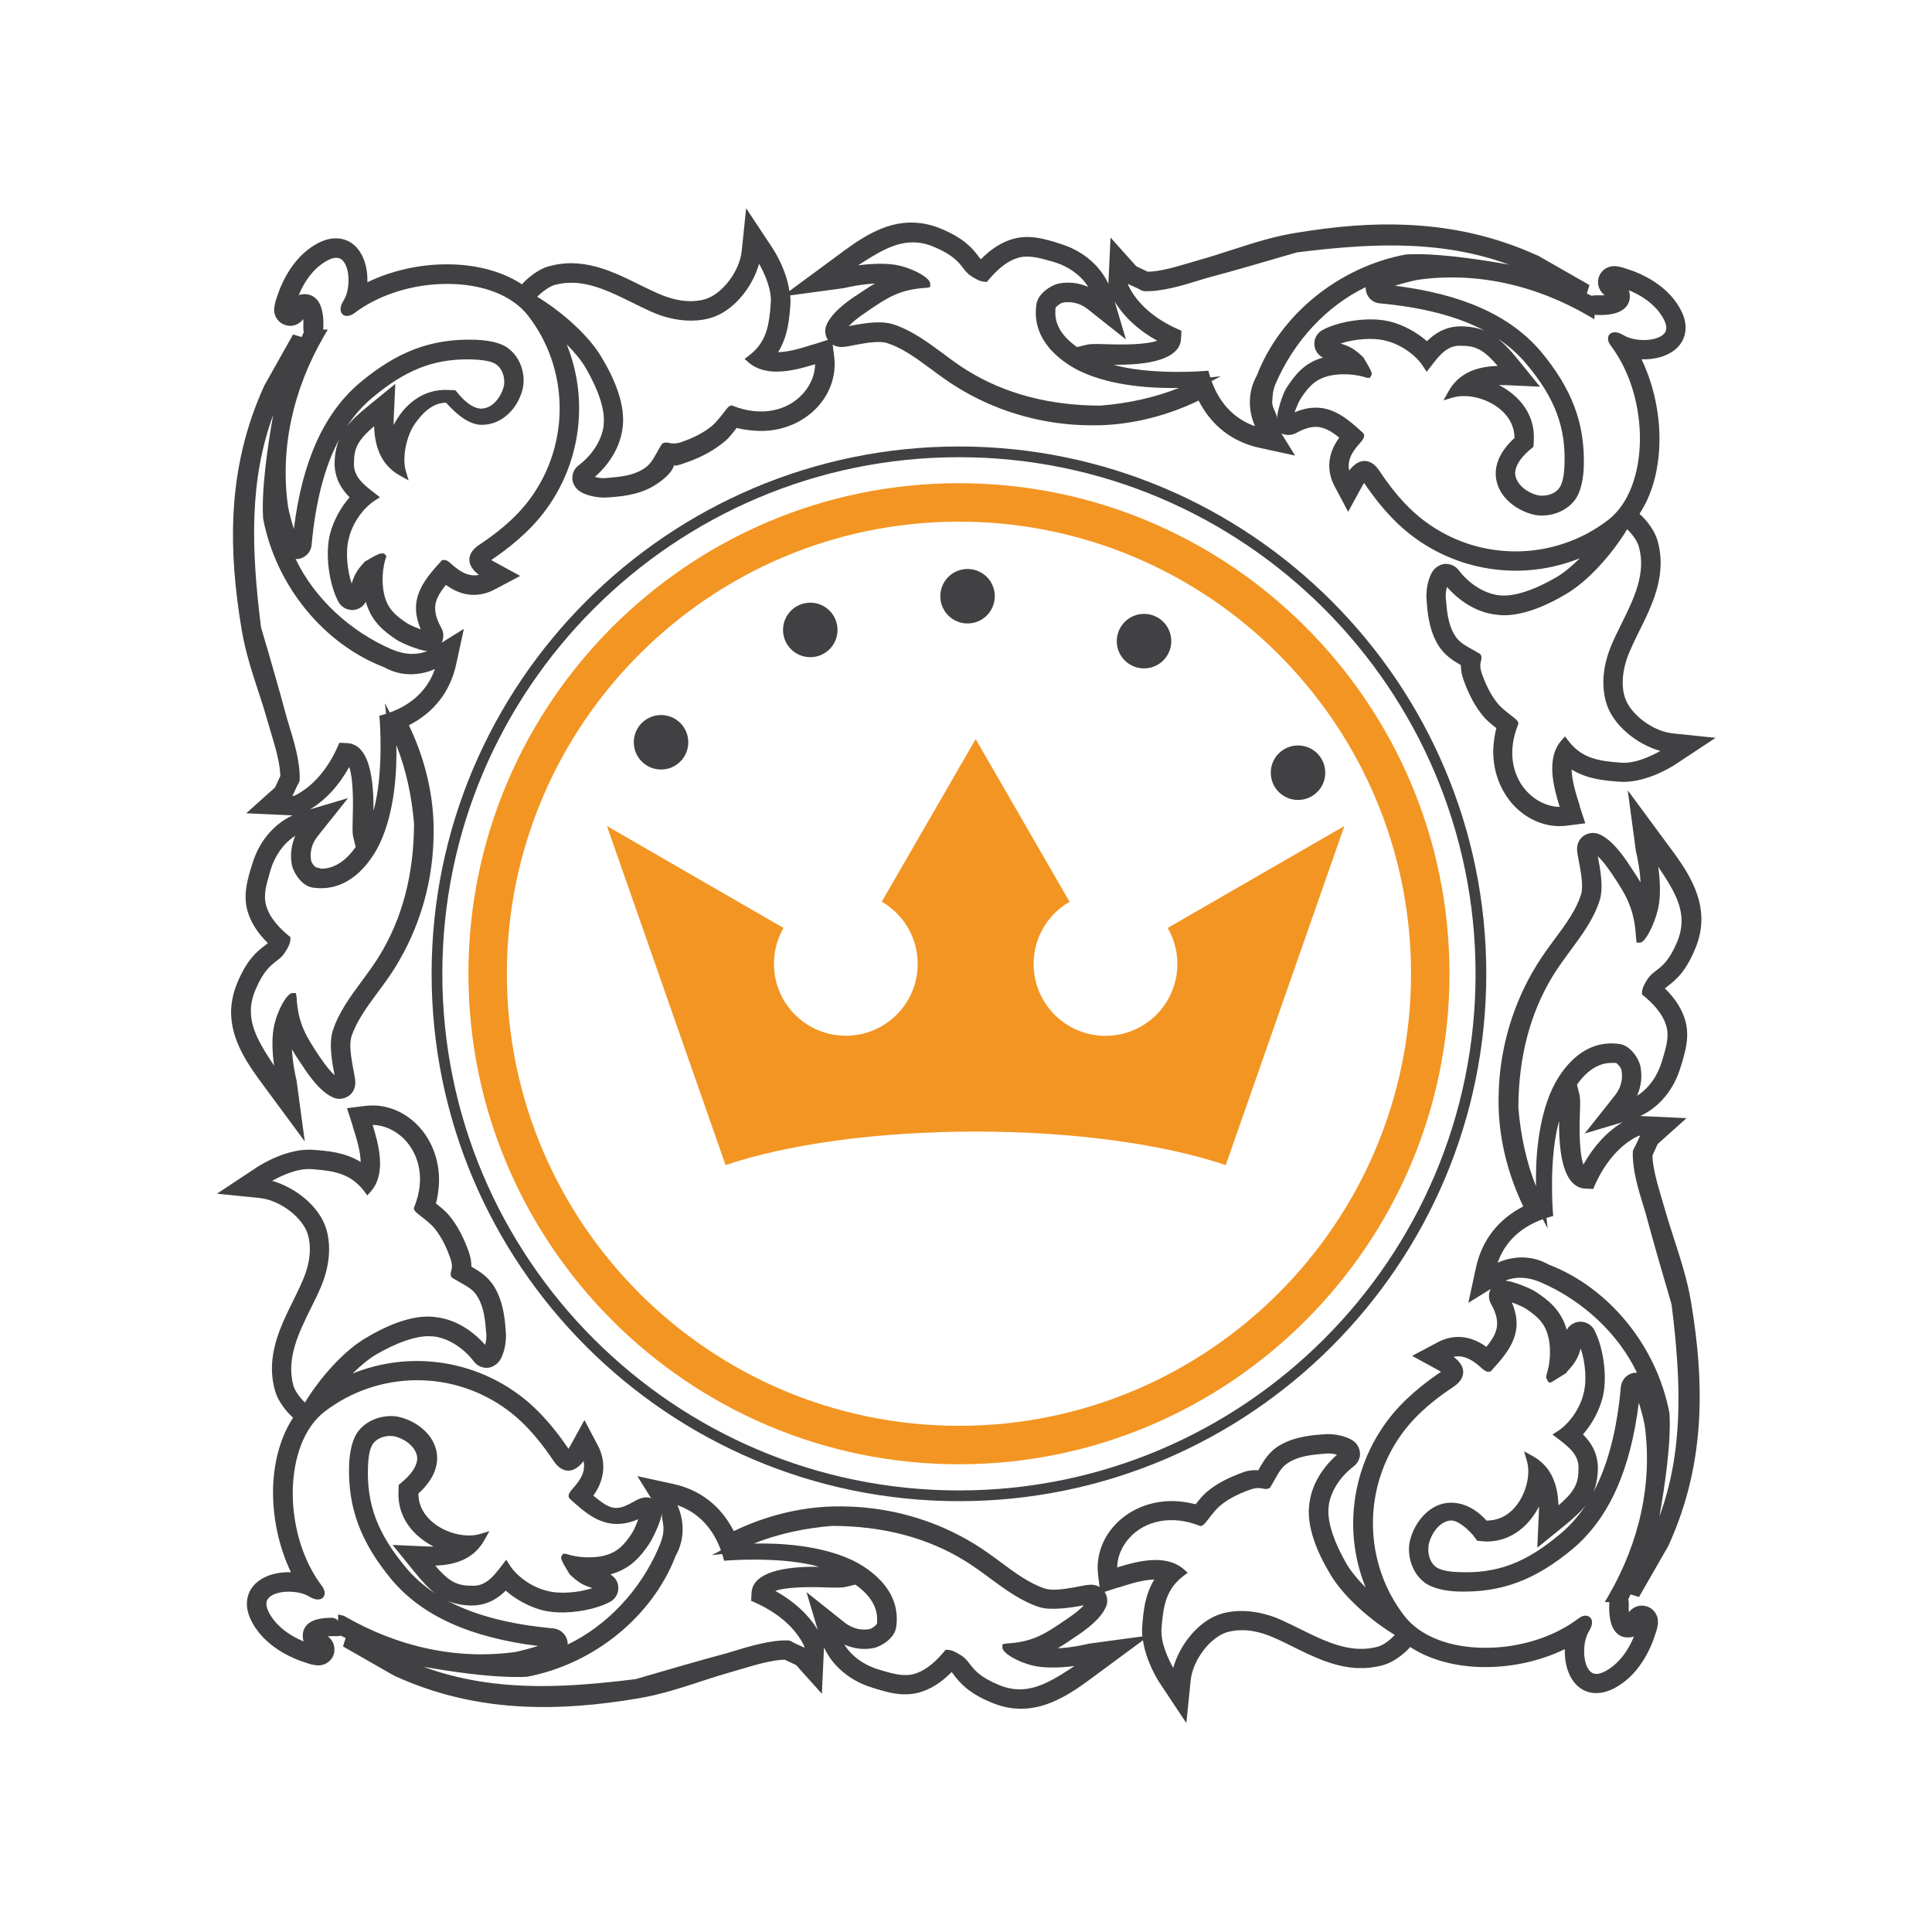 <?xml version="1.0" encoding="utf-8"?>
<!-- Generator: Adobe Illustrator 18.1.0, SVG Export Plug-In . SVG Version: 6.00 Build 0)  -->
<svg version="1.1" id="Layer_1" xmlns="http://www.w3.org/2000/svg" xmlns:xlink="http://www.w3.org/1999/xlink" x="0px" y="0px"
	 viewBox="0 0 2000 2000" enable-background="new 0 0 2000 2000" xml:space="preserve">
<g>
	<path fill="none" d="M407.4,440.1c10.1-19.7,29-37.8,57-36.3l6.9,0.3l4.4,5.1c9.7,11,17.5,13.8,22.3,13.8h0c10.2,0,20-9.8,23.4-23
		c0.2-1,0.4-2.3,0.5-3.8c0.4-8.1-3.1-15.8-8.7-19.3c-2.9-1.9-9-4.2-21.9-4.7c-2.6-0.1-5.1-0.2-7.6-0.2c-36.3,0-64.8,11.5-98.5,39.8
		c-9.9,8.3-18.7,18.3-26.3,29.8c5.6-7.1,13-13.9,22.5-21.6l27.6-22.4l-1.6,35.5C407.4,435.5,407.3,437.8,407.4,440.1z"/>
	<path fill="none" d="M322.6,563.9c0,1-0.3,2.3-0.8,4c-2.3,6.7-9.2,11.3-15.8,10.8c19.4,40.3,56.1,74.9,100,93.7
		c6.5,2.7,12.8,4.2,18.7,4.5l2.2,0c5.4,0,10.5-1,15.4-2.9c-7.9-0.7-25.8-7.8-32.2-12c-12.8-8.6-25.7-18.7-31.4-39
		c-0.1,0.1-0.2,0.3-0.2,0.3c-0.2,0.5-1.1,2-2.7,3.5c-0.8,0.9-4.8,4.7-11.3,4.7c-7.8-0.3-12.4-4.9-14.3-8.8
		c-7.2-13.6-11.6-35.3-10.8-53.9c0.3-6.1,1.1-11.7,2.4-16.7c3.5-13.2,10.9-26.8,20.1-37.3c-7.7-7.7-16.1-19.4-15.4-37.2
		c0.4-8.9,2-16.3,4.8-22.9C336.2,482.9,326.7,519,322.6,563.9z"/>
	<path fill="none" d="M304.1,547.6c8.7-70.2,31-119.7,68.2-151.2c39.3-32.7,74.4-45.8,119.8-44.4c13.5,0.6,24.2,3.2,31.7,7.8
		c16,10.5,20.7,31,17,45.1c-4.7,19-20.7,34.9-42.2,34.9c-12.5,0-25.2-9.9-36.9-22.9h0c-15.5,0-25.6,12.7-31.4,20.5
		c-10,13.5-14.4,34.8-10.3,48.3l2.9,10.7l-9-4.6c-17.2-9.6-26-26.1-26.7-50.9c-15.4,13.3-20.8,21.8-20.8,36.9
		c-1.2,15.2,9.6,23.5,22,33.1l4.8,3.7l-5,3.3c-12.3,7.7-23.5,23.7-27.1,39c-3.8,13.8-1.8,33.1,2.8,47c3-9.5,5.6-14.3,14-23.2l0.9,0
		c13.7-8.4,15.6-7.8,16.5-7.8h2.1l2.6,2.8l-0.6,1.8c-3.7,11.3-4.5,25.4-2,37.1c3.2,14.7,10.9,22,23.8,30.5c2.8,2,9.1,4.5,14.3,6.4
		c-12.9-30,1.2-49,20.8-70.3l1.2-1.4l2.4-0.3c2.6,0,4.5,1.7,7.8,4.6c6,5.3,16.1,13.5,28,10.8c-6.3-4.7-9.7-9.8-9.9-15.1
		c-0.2-4,1.3-9.9,9.7-15.7c15-10,36.8-25.9,53.3-48.2c41.4-56.3,40.5-134.2-2.2-189.3c-16.2-20.9-46.7-32.9-83.7-32.9
		c-35.5,0-70.6,11-96.1,30.2c-5.6,4.2-11.1,3.8-13.4-0.2c-1.2-2.2-1.8-6.3,2.3-13c6.1-9.8,6.7-28.3,1.3-38c-3.5-6.3-8.7-7.6-16-4.3
		c-13.3,6.1-24.8,19.6-31.8,36.9c0.9-0.3,1.8-0.6,2.7-0.7c6.5-1.1,11.6,0.7,15.5,4.8c6.7,7,7.6,20,7.2,29.6l-0.1,1.9l4.7,0.2
		l-3.5,5.9c-33,56.5-46,117.9-37.6,177.5C299.7,532.1,301.9,540.4,304.1,547.6z"/>
	<path fill="none" d="M843.6,356.1l13.4-4.3c-3.1-4.7-3.4-10.5-1.6-15c3.8-9.4,12.9-18.7,29.5-30l1.3-0.7
		c6.6-4.5,12.9-8.8,19.5-12.6c-14.3,0.7-28.1,3.8-32.4,4.8l-55.3,7.5c0.2,2.6,0.4,5.3,0.3,8l-0.1,1.6c-1.1,14.8-2.5,32.6-12.7,49.2
		c11.2-0.3,23.6-4,35.4-7.8C842.3,356.4,843,356.2,843.6,356.1z"/>
	<path fill="none" d="M623.9,370.9c12,20.1,25.4,49.3,20.7,74.4c-2.6,17.4-12.8,34.7-28.3,48.3c2.5,0.7,5.8,1.3,9.3,1.3l2.9-0.2
		c12.3-1,26.3-2.1,37.2-8.8c7.2-4,10.6-10,14.8-17.5c1.4-2.5,2.9-5.2,4.6-7.9c0.4-1.9,4.2-3.1,7.5-2.2c2.6,0.7,7.3,1.3,12.8-0.6
		c13.4-4.6,23.9-10.2,32.1-16.9c4.1-3.4,8.8-9.4,12.2-13.8c3.7-4.7,4.9-6.3,6.8-7l1.5-0.5l1.4,0.6c28,11.1,56,5.7,72.6-13
		c7.8-8.8,12.2-19.6,12.3-30.2c-11.3,3.5-25.9,7.7-39.8,7.7c-12.2,0-22.1-3.3-29.4-9.8l-3.8-3.4l4-3c18.7-14,21.4-31.5,23.1-54.5
		c1.2-15.1-7.1-32.1-12.1-41c-6.6,23.6-26.1,49.3-50.3,56.2c-17.9,5.1-39.6,2.9-59.9-5.9c-7.1-3.1-14.1-6.5-21.2-10.1
		c-20.4-10.1-41.4-20.5-63-20.5c-5.9,0-11.7,0.8-17.3,2.3c-5.5,1.5-12.9,7-17.6,12C580.6,321.5,610.3,347,623.9,370.9z"/>
	<path fill="none" d="M295.5,984.9l-1.1,1.8c-2.4,3.7-5.4,6-8.5,8.3c-6,4.7-13.6,10.5-21.6,29.9c-12.2,29.2,1.4,51.3,19.4,78.7
		c-1.8-13-2.9-29.9,0.3-43.3c3.9-16,13.1-32.2,18.7-32.2h3.5l0.7,4c1.5,28,10,40.8,24.1,61.5l1.2,1.8c5.3,7.9,10.1,13.8,14.3,17.6
		c0,0,0,0,0-0.1c-2.3-12-6.2-32.1-1.8-45.7c6.2-19.1,18.4-35.7,30.2-51.6c6.1-8.3,12.5-16.8,17.8-25.6c23.9-38.7,36-84.9,36.1-137.2
		c-2.4-29.3-8.6-57-18.3-81.2c0.6,25.3-1.3,67.3-16.7,100.8c-5.5,11.9-27.7,53-70,46.6c-11-1.6-19.6-14.8-21.4-23.2
		c-2-10.2-0.8-20.8,3.5-30.4c-11.7,7.3-20.9,19.8-25.6,35.3l-1.1,4c-3.2,10.8-6.5,21.9-3.6,32.4c3.7,14,15.2,24.9,23.6,31.9l1.6,1.3
		l-0.1,2.1C300.3,977.2,297.7,981.5,295.5,984.9z"/>
	<path fill="none" d="M350.2,771.6l1.1-2.6l8.2,0.4c5.6,0.2,10.4,2.7,14.4,7.3c11.2,13,13,42,12.7,62.8c10.9-38.4,6.4-94.4,6.4-95.1
		l-0.3-3.4l3.3-0.9c1.3-0.4,2.5-0.7,3.7-1.1l-1.2-10.8l5,9.5c23.4-8.5,39.4-23.9,46.7-45c-6.8,3-15.3,5.4-25,5.4h0
		c-9.7,0-19-2.5-27.6-7.3c-62.7-24-112.1-84.5-125.2-153.9c-2-29.6,4.8-75.9,10.4-107.3c-24.6,67.2-23,137.2-12.6,219.8
		c9.7,33.2,18.6,63.6,26.8,94.2c0.7,2.2,1.5,4.8,2.3,7.6c5,16.1,11.8,38.2,10.9,56.6l-0.5,1.9c-2.1,3.7-3.5,6.7-4.6,9.3
		c-0.8,1.8-1.5,3.4-2.4,5l1.6,0.1C323.1,815.2,339.3,796.6,350.2,771.6z"/>
	<path fill="none" d="M321.6,884.7c-0.1,2.6,0.1,4.2,0.5,6.2c0.6,3,4.3,7.1,5.5,7.1c0.1,0,0.2,0,0.4,0c0.7,0,1.9,0.7,2.9,0.7
		l1.6,0.3c16.3,0,28.3-11.8,35.7-22.4l-2.5-10.2c-1-4.1-0.8-10.8-0.6-16.7l0-1.9c1.2-33.4-1.4-47.7-3.6-53.9
		c-10.8,19.4-24.7,34.4-40.6,43.9l39.4-11.7l-31.5,39.6C324.4,871.4,321.9,877.9,321.6,884.7z"/>
	<path fill="none" d="M992.7,540.1c-258.1,0-468,209.9-468,468c0,258,209.9,468,468,468c258,0,468-209.9,468-468
		C1460.7,750,1250.8,540.1,992.7,540.1z M1184.3,635.5c15.6,0,28.2,12.6,28.2,28.2c0,15.6-12.6,28.2-28.2,28.2
		c-15.6,0-28.2-12.6-28.2-28.2C1156,648.1,1168.7,635.5,1184.3,635.5z M1001.6,589c15.6,0,28.2,12.6,28.2,28.2s-12.6,28.2-28.2,28.2
		c-15.6,0-28.2-12.6-28.2-28.2S986,589,1001.6,589z M838.8,623.8c15.6,0,28.2,12.6,28.2,28.2c0,15.6-12.6,28.2-28.2,28.2
		c-15.6,0-28.2-12.6-28.2-28.2C810.6,636.5,823.2,623.8,838.8,623.8z M684.3,740.1c15.6,0,28.2,12.6,28.2,28.2
		c0,15.6-12.6,28.2-28.2,28.2c-15.6,0-28.2-12.6-28.2-28.2C656.1,752.7,668.7,740.1,684.3,740.1z M1268.9,1206.1
		c-63.1-21.3-155.7-34.7-258.9-34.7c-103.2,0-195.8,13.4-258.9,34.7l-122.8-351l182.8,105.5c-6.3,11-9.9,23.7-9.9,37.2
		c0,41.1,33.3,74.4,74.4,74.4c41.1,0,74.4-33.3,74.4-74.4c0-27.5-15-51.6-37.2-64.4l97.2-168.3l97.2,168.3
		c-22.2,12.9-37.2,36.9-37.2,64.4c0,41.1,33.3,74.4,74.4,74.4c41.1,0,74.4-33.3,74.4-74.4c0-13.6-3.6-26.3-9.9-37.2l182.9-105.5
		L1268.9,1206.1z M1343.7,771.7c15.6,0,28.2,12.6,28.2,28.2c0,15.6-12.6,28.2-28.2,28.2c-15.6,0-28.2-12.6-28.2-28.2
		C1315.5,784.3,1328.1,771.7,1343.7,771.7z"/>
	<path fill="none" d="M1368.8,369.9c-0.1,0-0.1-0.1-0.2-0.1c-0.5-0.3-2.2-1.1-3.6-2.8c-1-0.9-5-5.2-4.7-12.1
		c0.3-7,4.9-11.7,8.7-13.5c13.4-7.1,35.3-11.6,53.9-10.8c6.3,0.3,11.7,1.1,16.7,2.4c13.2,3.5,26.8,10.9,37.3,20.1
		c7.4-7.3,18.5-15.4,35.2-15.4l2,0c8.8,0.4,16.2,1.9,22.8,4.7c-28.1-15-64.3-24.4-109.1-28.5c-1.2-0.1-2.6-0.4-4.1-0.9
		c-6.5-2.3-11-8.8-10.7-15.8c-40.3,19.4-74.9,56.1-93.7,100c-2.7,6.4-2.1,12.7-2.4,18.7c-0.3,6.1,5,12,5,17.5v-0.1
		c0-6.8,5.5-25.5,9.9-32.1C1340.5,388.5,1348.5,375.6,1368.8,369.9z"/>
	<path fill="none" d="M1684.7,547.7c-14.4,24.1-40,53.8-63.8,67.4c-16.5,9.9-41,21.6-63.6,21.6c-3.8,0-7.4-0.3-10.8-1
		c-17.4-2.6-34.8-12.8-48.3-28.3c-0.8,2.9-1.4,6.7-1.3,10.5l0.2,1.8c1,12.3,2.1,26.2,8.8,37.1c4,7.2,9.9,10.5,17.4,14.7
		c2.4,1.4,5,2.8,7.6,4.4c2.8,1.2,3.7,3.8,2.6,7.7c-0.7,2.4-1.7,6.1,0.6,12.8c4.6,13.4,10.2,23.9,16.9,32c3.4,4.1,9.4,8.8,13.8,12.2
		c4.7,3.6,6.3,4.9,6.9,6.7l0.5,1.5l-0.5,1.4c-12.3,30.9-2.7,52.4,4.1,62.5c9.3,13.7,24.2,22.3,39.1,22.4
		c-6.2-19.9-14.6-50.5,2.1-69.2l3.4-3.8l3.1,4.1c14.1,18.7,31.5,21.4,54.5,23.1c15.4,1.4,32.2-7.2,41.1-12.1
		c-23.6-6.6-49.3-26.1-56.2-50.4c-5.2-17.9-3.1-39.2,5.9-60c3-7,6.5-14.1,10-21.2c12.8-25.8,26-52.4,18.2-80.4
		C1695.2,559.8,1689.8,552.5,1684.7,547.7z"/>
	<path fill="none" d="M931.1,275.3c16.3,3.9,32,13.2,31.8,18.8l-0.1,3.4l-3.5,0.7c-28,1.5-40.5,10-61.3,24.2l-1.7,1.2
		c-7.9,5.3-13.8,10.1-17.7,14.3l0.2,0c7.9-1.5,19.8-3.9,30.7-3.9c5.9,0,10.9,0.7,15,2c19.1,6.2,35.6,18.4,51.6,30.2
		c8.3,6.1,16.9,12.5,25.6,17.9c38.7,23.9,84.9,36,137.2,36.1c29.4-2.4,57.1-8.6,81.4-18.3c-25.6,0.5-67.7-1.4-100.9-16.7
		c-12.5-5.8-52.9-28-46.6-70c1.6-11,14.8-19.6,23.2-21.4c10.2-2,20.9-0.7,30.4,3.5c-7.3-11.7-19.8-20.9-35.3-25.7l-3.8-1.1
		c-11-3.3-22.9-6.3-32.5-3.6c-13.9,3.7-24.9,15.2-31.9,23.6l-1.3,1.6l-2-0.1c-5-0.2-9.3-2.8-12.7-4.9l-1.8-1.1
		c-3.7-2.5-6-5.4-8.4-8.5c-4.7-6-10.4-13.6-29.9-21.6c-7.5-3.1-14.7-4.7-22-4.7c-19.4,0-36.8,11-56.7,24.2
		C901.6,273.1,919.3,272.5,931.1,275.3z"/>
	<path fill="none" d="M1467,289.3c-7.3,1.5-15.6,3.7-22.9,6c70.2,8.7,119.7,31,151.2,68.2c32.6,39.1,45.8,75,44.3,119.8
		c-0.4,9.2-2.1,22.2-7.7,31.7c-8.9,13.5-24.1,18.2-35.5,18.2c-3.4,0-6.6-0.4-9.6-1.2c-15.4-3.8-32.9-15.7-37.3-33.8
		c-2.6-10.7-1.5-27.1,18.4-45.3c0-9.6-3.7-18.5-10.8-26c-10.1-10.6-26.4-17.4-41.6-17.4c-4.1,0-7.9,0.5-11.3,1.5l-9.8,2.9l5-8.9
		c9.5-17.2,26.3-26,51.1-26.7c-13.3-15.4-21.7-20.8-36.6-20.8c-1.3-0.1-2.1-0.1-2.8-0.1c-13.4,0-21.3,10.3-30.4,22.2l-3.7,4.8
		l-3.3-5c-7.6-12.3-23.6-23.5-38.9-27.1c-12.9-3.6-32.4-2-47,2.8c9.6,3,14.2,5.5,23.2,13.9l0.7,0.9c9.5,15.6,9.1,16.4,7.8,18.6
		l-1.2,2.1l-3.1,0l-0.6-0.2c-11.2-3.7-25.9-4.5-37.4-2.1c-14.7,3.2-22.1,10.9-30.6,23.8c-2,2.8-4.6,9.1-6.4,14.3
		c7.7-3.3,15-4.9,22-4.9c18.9,0,33.1,11.6,48.4,25.7c3.9,3.6,0.2,7.8-3,11.4c-5.3,6-13.5,15.5-10.8,28c5-6.6,10.2-9.9,15.8-9.9
		c5.5,0,10.6,3.3,15.1,9.7c10,15,25.8,36.8,48.2,53.3c27.3,20,59.5,30.6,93.3,30.6c34.6,0,68.7-11.7,96-32.8
		c42.3-32.8,43.7-125.3,2.6-179.9c-4-5.4-3.2-9-2.4-10.7c2.2-4.4,8.3-4.8,15.6-0.3c5,3.1,12.8,4.9,20.9,4.9c10.3,0,18.7-3,21.8-7.8
		c1.9-3,1.8-7-0.4-11.9c-6.1-13.3-19.7-24.8-37-31.8c0.3,0.9,0.6,1.8,0.7,2.8c0.9,5.7-0.3,10.5-3.6,14.3c-4.8,5.6-13.8,8.5-26.6,8.5
		c-1.4,0-2.8,0-4.1-0.1l-1.9-0.1l-0.2,4.6l-6-3.5C1588.5,294.3,1526.2,281.1,1467,289.3z"/>
	<path fill="none" d="M1107.1,312.8l-1.5,0c-1.8,0-3.6,0.1-5.4,0.5c-3,0.6-7,4.2-7.6,5.5c0,0.6,0,2-0.1,3.2
		c-0.7,13.9,6.9,26.5,22.5,37.3l10.2-2.5c2.2-0.5,5.1-0.7,9.5-0.7c2.2,0,4.5,0.1,6.7,0.1l2.5,0.1c5.7,0.2,11.2,0.3,16.3,0.3
		c22.2,0,32.7-2,37.7-3.9c-19.4-10.8-34.4-24.6-44-40.6l11.7,39.3L1126,320C1120.4,315.6,1113.8,313.1,1107.1,312.8z"/>
	<path fill="none" d="M1582.5,466.9c-11.7,10.3-13.7,18.4-13.8,22.3c-0.5,9.7,9.7,20,23.1,23.5c1,0.2,2.3,0.4,3.8,0.5l1.2,0
		c7.7,0,14.9-3.4,18.1-8.7c1.9-2.9,4.2-9,4.8-21.9c1.8-39.7-9.6-70.4-39.6-106c-8.3-9.9-18.2-18.6-29.6-26.2
		c7.1,5.5,13.8,13,21.5,22.4l22.4,27.6l-35.4-1.6c-2.5-0.1-4.9-0.1-7.1-0.1c20,10.3,37.6,29.3,36.3,57l-0.3,6.8L1582.5,466.9z"/>
	<path fill="none" d="M1220.2,341.4l2.6,1.1l-0.4,8.2c-0.8,17.7-23.5,27.1-65.6,27.1c-1.5,0-3,0-4.4,0c17.1,4.8,40,7.4,67,7.4
		c16.1,0,27.8-0.9,27.9-1l3.4-0.3l0.9,3.3c0.4,1.3,0.7,2.5,1.1,3.7l10.8-1.2l-9.5,5c8.5,23.4,23.9,39.4,45,46.7
		c-7.7-17.5-7.1-36.6,1.9-52.5c24-62.7,84.5-112.1,153.8-125.2c4-0.3,7.8-0.4,11.8-0.4c28.9,0,67.9,5.9,95.4,10.8
		c-36.6-13.4-76.1-19.8-122.2-19.8c-27.7,0-58.6,2.3-97.5,7.2l-1.7,0.5c-30.3,8.8-61.7,18-92.5,26.3c-2.3,0.7-5,1.5-7.8,2.4
		c-15.9,4.9-38.2,11.7-56.3,10.9l-1.9-0.5c-3.7-2.1-6.7-3.5-9.3-4.6c-1.8-0.8-3.5-1.5-5.1-2.4l-0.1,1.6
		C1176.6,314.3,1195.1,330.6,1220.2,341.4z"/>
	<path fill="none" d="M992.7,473.2c-294.9,0-534.8,239.9-534.8,534.8c0,294.9,239.9,534.8,534.8,534.8s534.8-239.9,534.8-534.8
		C1527.6,713.1,1287.6,473.2,992.7,473.2z M992.7,1515.9c-280,0-507.8-227.8-507.8-507.8c0-280,227.8-507.8,507.8-507.8
		c280,0,507.8,227.8,507.8,507.8C1500.5,1288.1,1272.7,1515.9,992.7,1515.9z"/>
	<path fill="none" d="M1696.4,1452c-8.7,70.2-31,119.6-68.2,151.2c-39.3,32.8-74.6,45.8-119.8,44.4c-9.2-0.4-22.2-2.1-31.7-7.7
		c-15.9-10.5-20.7-31.1-17.1-45.1c4.7-19,20.7-39.3,42.2-39.3c12.5,0,25.2,5.5,36.9,18.5h0c15.5,0,25.6-8.4,31.4-16.2
		c10.1-13.5,14.4-32.7,10.4-46.2l-2.9-9.6l8.9,5.1c17.2,9.5,26,26.4,26.7,51.2c15.4-13.3,20.8-21.7,20.7-36.8
		c1.2-15.2-9.6-23.4-22.1-33l-4.8-3.7l5-3.3c12.3-7.7,23.5-23.7,27.1-38.9c3.8-13.9,1.8-33.1-2.8-47.1c-2.9,9.5-5.5,14.3-13.9,23.2
		l-0.8,2.2c-13.7,8.4-15.6,10-16.5,10h-2.1l-2.6-4.9l0.6-2.9c3.8-11.4,4.5-26.1,2-37.7c-3.2-14.7-10.8-22.2-23.8-30.8
		c-2.8-2-9.1-4.7-14.3-6.5c12.9,30-1.2,49-20.8,70.3l-1.2,1.3l-2.4,0.2c-2.6,0-4.5-1.7-7.8-4.6c-6-5.3-16-13.5-28-10.8
		c6.3,4.7,9.6,9.8,9.9,15.1c0.2,4-1.3,9.9-9.7,15.7c-15,10-36.9,25.9-53.3,48.2c-41.4,56.4-40.5,134.2,2.2,189.3
		c16.2,20.9,46.8,32.9,83.8,32.9c35.5,0,70.6-11,96.1-30.2c2.7-2,5.3-3.1,7.6-3.1c2.5,0,4.6,1.2,5.8,3.3c1.2,2.2,1.8,6.3-2.4,13
		c-6,9.8-6.7,28.3-1.2,38c3.5,6.3,8.7,7.6,16,4.3c13.3-6.1,24.8-19.7,31.8-37c-0.9,0.3-1.8,0.6-2.8,0.7c-6.4,1-11.6-0.7-15.5-4.7
		c-6.7-7-7.6-20-7.2-29.6l0.1-1.9l-4.7-0.2l3.5-6c32.9-56.5,45.9-117.9,37.6-177.5C1700.9,1467.5,1698.7,1459.2,1696.4,1452z"/>
	<path fill="none" d="M418.1,1532.7c11.6-10.3,13.7-18.4,13.9-22.3c0.4-9.7-9.7-20-23.1-23.4c-1.1-0.2-2.3-0.4-3.8-0.5l-1.1,0
		c-7.7,0-14.9,3.4-18.2,8.7c-1.9,2.9-4.2,9-4.7,21.9c-1.8,39.7,9.7,70.4,39.6,106.1c8.4,9.9,18.3,18.7,29.9,26.3
		c-7.2-5.6-14-13-21.7-22.6l-22.4-27.6l35.4,1.6c2.5,0.1,4.9,0.1,7.1,0.1c-20.1-10.3-37.6-29.4-36.3-57l0.3-6.9L418.1,1532.7z"/>
	<path fill="none" d="M1376.7,1628.8c-12-20.1-25.4-49.3-20.7-74.4c2.6-17.4,12.7-34.7,28.3-48.3c-2.5-0.7-5.8-1.3-9.3-1.3l-2.9,0.2
		c-12.3,1-26.2,2.1-37.2,8.8c-7.2,4-10.5,9.9-14.7,17.4c-1.4,2.5-2.9,5.2-4.6,7.9c-0.4,1.9-4.3,3.1-7.5,2.2
		c-2.6-0.7-7.3-1.2-12.7,0.6c-13.5,4.7-24,10.2-32,16.9c-4.1,3.4-8.8,9.4-12.2,13.8c-3.7,4.7-4.9,6.3-6.8,6.9l-1.4,0.5l-1.4-0.5
		c-28-11.1-56-5.7-72.6,13.1c-7.8,8.8-12.2,19.6-12.3,30.2c11.3-3.5,25.9-7.7,39.8-7.7c12.2,0,22.1,3.3,29.4,9.8l3.8,3.4l-4,3
		c-18.7,14-21.4,31.5-23.1,54.5c-1.1,15,7.2,32.1,12.1,41c6.6-23.5,26.1-49.2,50.3-56.2c17.9-5.1,39.6-2.9,60,5.9
		c7,3.1,14.1,6.5,21.2,10.1c20.4,10.1,41.4,20.5,63,20.5c5.9,0,11.7-0.8,17.4-2.3c5.5-1.5,12.9-7,17.6-12
		C1419.9,1678.2,1390.2,1652.6,1376.7,1628.8z"/>
	<path fill="none" d="M1156.9,1643.5l-13.3,4.3c3.1,4.7,3.4,10.5,1.6,15c-3.9,9.5-13,18.7-29.5,30l-1.2,0.7
		c-6.9,4.7-13.1,8.9-19.5,12.7c13.7-0.7,26.9-3.5,32.4-4.8l55.3-7.5c-0.2-2.7-0.4-5.3-0.3-8l0.1-1.7c1.1-14.8,2.4-32.6,12.6-49.2
		c-11.2,0.3-23.6,4-35.4,7.8C1158.3,1643.2,1157.6,1643.4,1156.9,1643.5z"/>
	<path fill="none" d="M780.4,1658.3l-2.6-1.1l0.4-8.2c0.8-17.7,23.5-27.1,65.7-27.1c1.5,0,2.9,0,4.3,0c-17.1-4.8-40-7.4-67.1-7.4
		c-16.1,0-27.8,0.9-27.9,0.9l-3.4,0.3l-0.9-3.3c-0.4-1.2-0.7-2.5-1.1-3.7l-10.8,1.2l9.5-5c-8.5-23.5-23.9-39.4-45-46.7
		c7.7,17.6,7.1,36.6-1.9,52.5c-24,62.7-84.5,111.9-153.9,125c-4,0.3-7.8,0.2-11.8,0.2h0c-29,0-67.9-5.7-95.5-10.6
		c36.6,13.4,76.1,19.9,122.3,19.9c27.7,0,58.7-2.2,97.6-7.1c34.5-10.1,63.7-18.6,94.2-26.7c2.3-0.7,5-1.5,7.9-2.4
		c15.9-4.9,38.3-11.7,56.2-10.8l1.9,0.5c3.7,2.1,6.7,3.4,9.3,4.6c1.8,0.8,3.5,1.5,5.1,2.4l0.1-1.6
		C824,1685.4,805.4,1669.1,780.4,1658.3z"/>
	<path fill="none" d="M893.5,1686.9l1.5,0c1.8,0,3.7-0.1,5.4-0.5c3-0.6,7-4.3,7.7-5.5c0-0.6,0-2,0.1-3.2
		c0.8-17.1-11.5-29.6-22.5-37.3l-10.3,2.4c-2.2,0.5-5.2,0.7-9.5,0.7c-2.4,0-4.9-0.1-7.2-0.1l-2-0.1c-5.7-0.2-11.1-0.3-16.3-0.3
		c-22.1,0-32.6,2-37.6,3.9c19.4,10.8,34.4,24.7,44,40.6l-11.7-39.3l39.6,31.5C880.1,1684,886.8,1686.5,893.5,1686.9z"/>
	<path fill="none" d="M1705,1014.8l1.1-1.8c2.5-3.7,5.4-6,8.5-8.3c6.1-4.7,13.6-10.5,21.7-29.9c12.2-29.2-1.4-51.4-19.5-78.7
		c1.9,13,2.9,32.1-0.3,45.5c-3.9,16-13.1,34.4-18.6,34.4h-3.5l-0.7-6.2c-1.5-27.9-10-41.8-24.1-62.5l-1.2-2.4
		c-5.4-7.9-10.1-14.2-14.3-18c0,0.1,0,0,0.1,0c2.3,12,6.2,32.1,1.9,45.7c-6.2,19.2-18.4,35.7-30.2,51.6
		c-6.1,8.3-12.5,16.8-17.8,25.6c-23.9,38.8-36,84.9-36.1,137.2c2.4,29.4,8.6,57.1,18.3,81.3c-0.6-25.3,1.3-67.3,16.7-100.8
		c5.5-11.9,27.6-53,70-46.5c11,1.7,19.6,14.8,21.4,23.2c2,10.2,0.8,20.8-3.5,30.3c11.7-7.3,20.9-19.8,25.6-35.3l1.2-3.9
		c3.2-10.8,6.5-22,3.6-32.4c-3.7-13.9-15.2-24.9-23.6-31.9l-1.6-1.3l0.1-2.1C1700.2,1022.4,1702.9,1018.2,1705,1014.8z"/>
	<path fill="none" d="M1677.9,1435.7c0.1-1.2,0.4-2.6,0.9-4c2.3-6.6,8.9-11.1,15.8-10.8c-19.3-40.3-56.1-74.9-100-93.7
		c-6.4-2.8-12.7-4.3-18.7-4.5l-2.1-0.1c-5.4,0-10.6,1-15.5,3c8,0.7,25.8,7.7,32.2,12c12.8,8.6,25.7,18.7,31.4,39
		c0.1-0.1,0.1-0.2,0.2-0.3c0.2-0.4,1-2,2.7-3.5c0.8-0.9,4.8-4.7,11.4-4.7c10.1,0.5,13.9,8,14.3,8.8c7.2,13.6,11.6,35.3,10.7,53.9
		c-0.3,6.2-1,11.7-2.4,16.7c-3.5,13.2-10.9,26.8-20.1,37.3c7.7,7.7,16.1,19.4,15.4,37.2c-0.4,8.9-2,16.2-4.8,22.9
		C1664.4,1516.8,1673.8,1480.6,1677.9,1435.7z"/>
	<path fill="none" d="M1679,1114.9c0.1-2.5-0.1-4.8-0.5-6.9c-0.6-3-4.3-7-5.5-7.6c-0.6-0.1-2-0.1-3.2-0.1l-1.7,0
		c-16.3,0-28.3,11.9-35.7,22.5l2.5,10.2c1,4.1,0.8,10.8,0.6,16.7l-0.1,2.1c-1.3,33.4,1.4,47.8,3.6,53.8
		c10.8-19.4,24.7-34.3,40.6-43.9l-39.3,11.7l31.4-39.6C1676.2,1128.3,1678.7,1121.7,1679,1114.9z"/>
	<path fill="none" d="M1650.4,1228l-1.1,2.6l-8.2-0.4c-5.6-0.2-10.4-2.7-14.4-7.3c-11.2-13-13-42-12.7-62.8
		c-10.9,38.4-6.4,94.4-6.4,95.1l0.3,3.4l-3.3,0.9c-1.3,0.4-2.5,0.7-3.7,1.1l1.2,10.8l-5-9.5c-23.4,8.5-39.4,23.9-46.7,45
		c6.8-3,15.3-5.4,25-5.4c9.7,0,19,2.5,27.6,7.3c62.7,24,112.1,84.5,125.2,153.8c2,29.6-4.8,75.7-10.4,107.2
		c24.6-67.1,23-137.1,12.6-219.7c-9.2-31.3-18.3-62.6-26.8-94.2l-2.3-7.5c-5-16.2-11.8-38.3-11-56.7l0.6-1.9
		c2.1-3.7,3.4-6.7,4.6-9.3c0.8-1.8,1.5-3.4,2.4-5l-1.6-0.1C1677.5,1184.5,1661.2,1203,1650.4,1228z"/>
	<path fill="none" d="M1593.2,1559.6c-9.7,18.9-27.8,36.3-54.3,36.3c-0.9,0-1.8,0-2.7-0.1l-6.9-0.3l-4.4-6.5
		c-10.3-11.6-18.4-15.1-22.3-15.1h0c-10.3,0-20.1,11.2-23.4,24.3c-0.2,1.1-0.4,3-0.5,4.5c-0.4,8.1,3.1,16.1,8.7,19.6
		c4.1,2.6,11.8,4.5,21.9,4.9c40.3,1.9,70.1-9.3,106-39.5c9.9-8.4,18.7-18.2,26.3-29.7c-5.6,7.1-13,13.9-22.4,21.6l-27.6,22.4
		l1.6-35.5C1593.2,1564.2,1593.2,1561.9,1593.2,1559.6z"/>
	<path fill="none" d="M1069.5,1724.3c-16.2-3.9-32-13.3-31.8-18.8l0.1-3.4l3.5-0.7c28-1.5,40.5-10,61.2-24.1l1.8-1.2
		c7.9-5.3,13.8-10.1,17.7-14.3l-0.2,0c-12.1,2.4-34,5.7-45.8,1.9c-19.1-6.2-35.6-18.4-51.6-30.2c-8.3-6.1-16.9-12.5-25.6-17.8
		c-38.7-23.9-84.9-36-137.2-36.1c-29.4,2.4-57.1,8.6-81.3,18.3c25.6-0.6,67.7,1.4,100.9,16.7c12.5,5.8,52.8,28.1,46.5,70
		c-1.7,11-14.8,19.7-23.2,21.4c-10.2,2-20.8,0.7-30.4-3.5c7.4,11.7,19.9,21,35.3,25.7l3.9,1.2c11,3.3,22.8,6.3,32.4,3.6
		c13.9-3.7,24.9-15.2,31.9-23.6l1.3-1.6l2,0.1c5,0.2,9.2,2.8,12.6,4.9l1.9,1.1c3.7,2.5,6,5.4,8.4,8.5c4.6,6.1,10.4,13.6,29.9,21.7
		c7.5,3.2,14.7,4.7,22,4.7c19.4,0,36.8-11,56.8-24.2C1098.8,1726.5,1081.2,1727.1,1069.5,1724.3z"/>
	<path fill="none" d="M533.5,1710.3c7.3-1.5,15.6-3.7,22.9-6.1c-70.1-8.6-119.7-31-151.2-68.2c-32.6-39.1-45.8-75-44.4-119.9
		c0.4-9.2,2.1-22.1,7.7-31.7c8.9-13.5,24.1-18.2,35.4-18.2c3.4,0,6.7,0.4,9.7,1.2c15.4,3.8,32.9,15.7,37.3,33.8
		c2.6,10.7,1.5,27.1-18.4,45.3c0,9.6,3.7,18.5,10.8,25.9c10.1,10.6,26.4,17.4,41.6,17.4c4.1,0,7.9-0.5,11.3-1.5l9.8-2.9l-5,8.9
		c-9.5,17.2-26.3,26-51.1,26.7c13.3,15.4,21.7,20.8,36.7,20.8c1.3,0.1,2,0.1,2.8,0.1c13.4,0,21.3-10.3,30.4-22.2l3.7-4.8l3.2,5.1
		c7.6,12.3,23.7,23.5,38.9,27.1c12.9,3.6,32.4,2,47.1-2.8c-9.7-3-14.3-5.5-23.2-13.9l-0.7-0.9c-9.5-15.6-9.1-16.4-7.9-18.6l1.2-2.1
		l3.1,0l0.6,0.2c11.1,3.7,25.8,4.5,37.3,2.1c14.7-3.2,22.1-10.9,30.6-23.8c2-2.8,4.6-9.1,6.4-14.3c-7.7,3.3-14.9,4.9-22,4.9
		c-18.9,0-33.1-11.6-48.4-25.7c-3.9-3.6-0.2-7.8,3-11.4c5.3-6,13.5-15.5,10.8-28c-9.9,13.2-21.9,13.1-30.8,0.2
		c-10.1-15.1-25.9-36.9-48.3-53.3c-27.3-20-59.5-30.6-93.3-30.6c-34.6,0-68.7,11.6-96,32.8c-42.3,32.9-43.7,125.3-2.7,179.9
		c4,5.4,3.2,9,2.4,10.7c-1.1,2.3-3.4,3.6-6.3,3.6c-2.6,0-5.8-1.1-9.3-3.3c-5-3.1-12.8-4.9-20.9-4.9c-10.3,0-18.7,3-21.8,7.8
		c-2,3-1.8,7,0.4,11.9c6.1,13.3,19.6,24.8,36.9,31.8c-0.3-0.9-0.6-1.8-0.7-2.7c-0.9-5.7,0.3-10.5,3.6-14.3
		c4.8-5.6,13.8-8.5,26.7-8.5c1.4,0,2.8,2.1,4,2.2l1.9,2.2h0l0.2-6.7l5.9,2.4C412,1706.4,474.4,1718.6,533.5,1710.3z"/>
	<path fill="none" d="M631.7,1629.7c0.1,0.1,0.2,0.1,0.3,0.2c0.4,0.2,2,1,3.5,2.7c1,0.9,5,5.2,4.7,12.1c-0.3,7-4.9,11.7-8.7,13.6
		c-13.4,7.1-35.2,11.6-53.9,10.8c-6.3-0.3-11.8-1.1-16.7-2.4c-13.2-3.5-26.8-10.9-37.3-20.1c-7.4,7.3-18.6,15.4-35.3,15.4l-2,0
		c-8.9-0.4-16.2-2-22.9-4.8c28.2,15,64.3,24.5,109.2,28.5c1.2,0.1,2.6,0.4,4,0.9c6.6,2.3,11,8.8,10.8,15.8
		c40.4-19.4,74.9-56.1,93.7-100c2.7-6.5,5.4-12.7,5.6-18.7c0.3-6.1-1.8-12-1.8-17.5v0.1c0,6.9-8.8,25.5-13.1,32.1
		C663.3,1611.2,652,1624.1,631.7,1629.7z"/>
	<path fill="none" d="M315.8,1451.9c14.4-24.1,40-53.8,63.8-67.3c16.5-9.9,41-21.7,63.6-21.7c3.8,0,7.4,0.3,10.8,1
		c17.4,2.6,34.8,12.8,48.3,28.3c0.8-2.9,1.5-6.7,1.3-10.6l-0.2-1.8c-1-12.2-2.2-26.1-8.8-37.1c-4-7.2-10-10.5-17.4-14.7
		c-2.4-1.4-4.9-2.8-7.5-4.4c-2.8-1.2-3.7-3.8-2.6-7.7c0.7-2.4,1.7-6-0.6-12.7c-4.6-13.4-10.1-23.9-16.9-32
		c-3.4-4.1-9.4-8.8-13.8-12.2c-4.7-3.7-6.3-4.9-6.9-6.8l-0.5-1.4l0.6-1.4c12.3-31,2.6-52.4-4.2-62.5c-9.3-13.7-24.2-22.2-39-22.4
		c6.2,19.9,14.7,50.5-2.1,69.2l-3.4,3.8l-3-4.1c-14.1-18.7-31.5-21.4-54.5-23.1c-15.3-1.3-32.2,7.2-41,12.1
		c23.6,6.6,49.3,26.1,56.2,50.4c5.1,18,3,39.2-5.9,59.9c-3,7-6.5,14.1-10,21.2c-12.7,25.8-25.9,52.4-18.2,80.4
		C305.4,1439.9,310.8,1447.2,315.8,1451.9z"/>
	<path fill="#414042" d="M1754.7,982.5c3.9-9.2,6.1-18.3,6.5-27.6c1.5-31.9-18.6-59-34.8-80.7l-41.4-56.1l8.5,63.1
		c1.1,4.5,4.1,18.2,4.8,32.3c-3.7-6.4-8-12.6-12.6-19.5l-0.7-1.2c-11.3-16.5-20.6-25.6-30.1-29.5c-7-2.7-15.5-0.2-19.7,6.3
		c-1.6,2.4-2.5,5.4-2.6,8.4c-0.2,3.3,0.7,8,1.6,12.5c1.6,7.9,3.9,19.9,3.5,29.3c-0.2,3.2-0.7,5.4-1.1,6.5
		c-4.9,15.2-14.4,28.7-27.4,46.1c-6.5,8.8-12.8,17.5-18.6,26.9c-23.4,38-36.9,82-39,127.1c-0.3,7-0.4,14.1-0.2,21.1
		c1.1,34,9.9,69,25.5,101.4c-25.9,13.2-42.8,35-48.9,63l-8,36.8l23.1-14.3c-0.4,0.8-0.7,1.6-1,2.5c-1.3,4.1-0.8,9,1.3,12.7
		c4.6,8.2,6.7,15.2,6.4,21.5c-0.3,7.1-3.4,13.6-11.1,23.2c-5.3-3.9-15-9.7-27.1-10.3l-1.9,0c-7.4,0-14.6,1.9-21.7,5.7l-26.2,13.9
		l26,14.2c1.7,0.9,3,1.7,3.9,2.3c-16.2,11-38.9,28-56.3,51.7c-20.9,28.4-32.8,62.1-34.4,97.3c-1.2,25.5,3.2,50.8,12.7,74.3
		c-8.5-8.6-15.5-17.1-19.8-24.6c-12.9-22.4-19.4-41.8-18.7-56.3c0.1-1.6,0.3-3.3,0.4-4.8c2.5-14.8,12-29.3,25.9-39.9
		c3.8-2.9,6.1-7.3,6.4-12.1c0.1-3.5-0.9-6.9-3.1-10.2c-0.9-1.3-2.1-2.5-2.9-3.1c-1-0.9-2-1.5-3.6-2.4c-4.3-2.3-11.9-4.9-20.8-5.3
		c-1.7-0.1-3.7-0.2-5.2,0c-12.6,0.8-31.6,2-47.9,11.7c-11.4,6.8-16.9,17-21.3,24.6l-0.1,0.9h-0.3c-4.5,0-9.2,0-14.1,1.6
		c-15.9,5.6-28.4,11.9-38.2,20c-4.9,3.9-9.5,9.5-12.6,13.7c-7.2-1.8-14.2-2.9-20.8-3.2c-42.9-2-78.9,27.8-80.7,66.4
		c-0.1,3.2,0,6.4,0.4,9.7l1.6,12.8c-3.4-2.1-6.9-2.4-8.9-2.4c-3.4,0-7.7,0.8-11.5,1.6c-8.4,1.6-20.2,3.9-29.3,3.5
		c-3.2-0.2-5.3-0.7-6.5-1c-16.3-5.3-31.5-16.5-46.1-27.4c-7.9-5.9-17.2-12.7-26.8-18.6c-38.1-23.5-82.1-36.9-127.1-38.9
		c-7-0.3-14.1-0.4-21.1-0.2c-34.1,1.1-69.1,9.9-101.4,25.5c-13.2-26-34.9-42.9-63-48.9l-36.8-8l14.3,23c-4.5-2.3-10.6-0.6-15.3,1.9
		c-7.8,4.3-14.4,8-20.4,8h-1c-7.1,0-13.6-5-23.2-12.7c6.5-8.9,9.9-18.7,10.3-28c0.3-7.9-1.5-16.3-5.6-23.9L605,1470l-14.2,25.9
		c-0.9,1.7-1.7,2.9-2.3,3.9c-11-16.2-28-38.9-51.7-56.3c-28.4-20.9-62-32.8-97.3-34.4c-25.5-1.2-50.9,3.3-74.4,12.7
		c8.6-8.6,17.2-15.5,24.6-19.8c21.3-12.3,40-18.8,54.2-18.8l2.1,0.1c1.4,0.1,2.9,0.2,4.7,0.4c14.8,2.5,29.4,12,40,25.9
		c2.9,3.8,7.3,6.1,12.7,6.4c4.9,0,8.3-2.3,9.4-3.1c1.8-1.2,2.9-2.5,3.2-2.8c0.9-1,1.5-2.1,2.4-3.5c2.3-4.3,4.9-12,5.3-20.8
		c0.1-1.7,0.2-3.5,0-5.2c-0.8-12.6-2-31.6-11.7-48c-6.8-11.4-16.3-16.9-23.9-21.3l-0.1-0.1c0-4.6-0.8-9.4-2.4-14.4
		c-5.5-15.8-12.2-28.3-20.4-38.2c-3.9-4.9-9.7-9.5-13.9-12.7c1.8-7.1,2.8-14.1,3.1-20.8c1.9-42.7-27.8-78.9-66.4-80.7l-2.2,0
		c-2.4,0-5,0.1-7.5,0.4l-19.1,2.4l5.7,17.6c0.1,0.5,0.2,1.1,0.7,2.7c3.8,11.9,7.5,24.3,7.8,35.4c-16.6-10.2-34.4-11.5-49.2-12.6
		l-1.6-0.1c-25.7-1.2-51.8,15-56.6,18.1l-41.4,27.4l44.4,4.5c21,2.2,44.7,20.3,49.8,38.1c1.5,5.1,2.2,11,1.9,17.6
		c-0.4,9.1-2.8,19-7,28.8c-2.1,5-4.5,10-7,15.2l-3,6.2c-9.8,19.7-21,42.1-22.1,66.8c-0.4,9.1,0.6,17.8,3.1,26.7
		c2.8,10.4,11.1,21.2,18.7,28c-12.2,18.6-19.3,42.6-20.6,69.6c-1.3,30.7,5.3,63.2,18.4,90.4c-4.3-0.2-8.8,0.1-13,0.8
		c-15.2,2.4-31.7,11.7-32.6,30.6c-0.2,5.4,1,11,3.5,16.6c13,28.6,43.6,41.2,56.8,45.4l0.8,0.2c2.4,0.9,5.7,2.1,10.8,2.7l2,0.1
		c1,0,2.1-0.1,3.4-0.3c6.1-1.2,12.9-6.5,13.3-15.4c0.3-6.4-2.9-11.4-6.9-14.4c1.4-0.1,2.9-0.2,4.7-0.2c1,0,2,0,4.1,0.1
		c1.6,0,3.2-0.2,4.7-0.5c1.7,0.8,3.3,1.6,5,2.3l-2.7,8.8l52.8,30.2l1.1,0.5c42,19.1,85.9,29.4,134.2,31.6
		c36.3,1.6,74.2-1.2,118.3-8.7c21.7-3.7,42.4-10.3,62.3-16.8l1.4-0.5c13-4.3,23-7.4,32.6-10.1c2.2-0.6,4.6-1.3,7.2-2.1l3.4-1
		c14.5-4.3,30.8-9.1,43.9-9.4c2.2,1.1,4.1,1.9,5.7,2.7l1.6,0.7c4.3,1.9,4.6,2.2,5.1,2.8l26.1,29.1l2.2-47.9
		c9.1,19.6,27.4,34.8,50.5,41.7l3.8,1.2c7.6,2.3,17,5.1,27,5.5c5.7,0.2,11.6-0.3,16.8-1.7c12-3.3,23.2-10.3,34-21.3
		c0.5,0.4,1.2,1.2,2.9,3.7c5.6,7.1,14,17.8,38,27.7c9.1,3.9,18.2,6.1,27.7,6.5c1.1,0.1,2.3,0.1,3.4,0.1c30.4,0,56.4-19.3,77.3-34.9
		l48.8-36c3,21.1,14.6,40.1,17.4,44.3l27.5,41.4l4.5-44.4c2.2-20.9,20.3-44.7,38.1-49.8c5.2-1.5,11.4-2.1,17.6-1.9
		c9.1,0.4,19,2.8,28.8,7c5.3,2.2,10.5,4.7,16,7.4l5.2,2.6c19.8,9.8,42.1,21,66.9,22.2c8.9,0.3,17.7-0.6,26.7-3.1
		c10.4-2.8,21.2-11.2,28-18.7c18.6,12.2,42.6,19.3,69.6,20.6c30.9,1.4,63.2-5.2,90.4-18.4c-0.1,4.6,0.2,9,0.8,12.9
		c2.4,15.2,11.7,31.8,30.6,32.6l1.3,0c5,0,10.1-1.2,15.3-3.5c28.7-13,41.2-43.6,45.2-56.1c0.2-0.6,0.4-1.2,0.4-1.4
		c0.9-2.1,2-5.6,2.8-10.8l0-1.2c0.1-1.3-0.1-2.6-0.3-4.3c-1.2-6.1-6.6-12.9-16.2-13.3c-6,0-10.7,3.1-13.6,6.9
		c-0.2-2.1-0.3-4.7-0.1-7.8c0.1-2-0.1-3.9-0.5-5.7c0.8-1.7,1.6-3.3,2.3-5l8.8,2.7l30.2-52.6l0.6-1.3c19.1-42.1,29.4-86,31.6-134.1
		c1.6-35.4-1.2-74.1-8.7-118.3c-3.7-22-10.5-42.8-17.2-63.7c-3.2-9.9-6.9-21.3-10.1-32.6l-3.1-10.6c-4.3-14.4-9.1-30.8-9.4-43.9
		c1-2,1.8-3.8,2.5-5.3l0.9-2.1c1.8-4.3,2.1-4.5,2.8-5.1l29.1-26.1l-47.9-2.2c19.6-9.1,34.9-27.4,41.7-50.5l1.3-4
		c2.2-7.6,5-17,5.5-26.8c0.3-6.1-0.3-11.6-1.7-16.8c-3.3-12.1-10.3-23.2-21.3-34c0.4-0.4,1.2-1.1,3.7-3
		C1734,1015,1744.7,1006.7,1754.7,982.5z M671.9,1598.4c4.4-6.6,13.1-25.2,13.1-32.1v-0.1c0,5.5,2.1,11.3,1.8,17.5
		c-0.2,6-2.3,12.3-5.1,18.7c-18.8,43.9-53.6,80.6-94,100c0.2-7-4.3-13.5-10.9-15.8c-1.4-0.5-2.8-0.8-4.1-0.9
		c-44.9-4.1-81.1-13.5-109.3-28.5c6.6,2.8,14,4.4,22.9,4.8l2,0c16.7,0,27.9-8.1,35.2-15.4c10.5,9.2,24.1,16.6,37.3,20.1
		c5,1.3,10.4,2.1,16.7,2.4c18.8,0.8,40.5-3.6,53.9-10.8c3.8-1.9,8.4-6.6,8.7-13.6c0.3-7-3.7-11.2-4.7-12.1c-1.5-1.6-3.1-2.5-3.5-2.7
		c-0.1-0.1,0.4-0.1,0.3-0.2C652.6,1624.1,663.3,1611.2,671.9,1598.4z M322,1353.9c3.5-7.1,7-14.1,10-21.2c8.9-20.7,11.1-42,5.9-59.9
		c-7-24.3-32.7-43.8-56.2-50.4c8.9-4.9,25.8-13.3,41-12.1c23,1.7,40.4,4.4,54.5,23.1l3,4.1l3.4-3.8c16.8-18.7,8.3-49.3,2.1-69.2
		c14.8,0.2,29.8,8.7,39,22.4c6.8,10,16.5,31.5,4.2,62.5l-0.6,1.4l0.5,1.4c0.6,1.9,2.2,3.1,6.9,6.8c4.4,3.4,10.4,8.1,13.8,12.2
		c6.7,8.1,12.3,18.6,16.9,32c2.3,6.7,1.3,10.3,0.6,12.7c-1.1,4-0.2,6.6,2.6,7.7c2.6,1.6,5.1,3,7.5,4.4c7.5,4.2,13.4,7.5,17.4,14.7
		c6.7,10.9,7.8,24.8,8.8,37.1l0.2,1.8c0.2,3.9-0.5,7.7-1.3,10.6c-13.6-15.5-30.9-25.7-48.3-28.3c-3.4-0.6-7.1-1-10.8-1
		c-22.6,0-47.1,11.8-63.6,21.7c-23.8,13.5-49.4,43.2-63.8,67.3c-5-4.7-10.5-12.1-12-17.6C296.1,1406.3,309.2,1379.7,322,1353.9z
		 M356,1672.7l-5.9-1.4l-0.2,6.7h0l-1.9-2.2c-1.3-0.1-2.6-1.1-4-1.1c-12.9,0-21.9,2.3-26.7,7.9c-3.3,3.8-4.5,8.4-3.6,14
		c0.1,0.9,0.4,1.7,0.7,2.6c-17.3-7-30.9-18.6-36.9-31.8c-2.2-4.9-2.3-8.9-0.4-11.9c3.1-4.8,11.4-7.8,21.8-7.8
		c8.1,0,15.9,1.8,20.9,4.9c3.5,2.2,6.6,3.2,9.3,3.2c2.9,0,5.2-1.3,6.3-3.6c0.9-1.7,1.7-5.3-2.4-10.7c-41-54.6-39.7-147,2.7-179.9
		c27.3-21.2,61.4-32.8,96-32.8c33.8,0,66.1,10.6,93.3,30.6c22.3,16.4,38.2,38.2,48.3,53.3c8.9,13,20.9,13,30.8-0.2
		c2.7,12.6-5.5,22-10.8,28c-3.2,3.7-6.9,7.9-3,11.4c15.3,14.1,29.5,25.7,48.4,25.7c7,0,14.3-1.6,22-4.9c-1.9,5.2-4.5,11.5-6.4,14.3
		c-8.5,13-15.9,20.6-30.6,23.8c-11.5,2.4-26.2,1.6-37.3-2.1l-0.6-0.2l-3.1,0l-1.2,2.1c-1.2,2.1-1.7,3,7.9,18.6l0.7,0.9
		c9,8.4,13.5,10.9,23.2,13.9c-14.7,4.8-34.2,6.4-47.1,2.8c-15.3-3.6-31.3-14.8-38.9-27.1l-3.2-5.1l-3.7,4.8
		c-9.1,11.9-17,22.2-30.4,22.2c-0.7,0-1.5,0-2.8-0.1c-15,0-23.4-5.3-36.7-20.8c24.8-0.7,41.6-9.4,51.1-26.7l5-8.9l-9.8,2.9
		c-3.4,1-7.1,1.5-11.3,1.5c-15.2,0-31.5-6.8-41.6-17.4c-7.1-7.4-10.8-16.4-10.8-25.9c19.9-18.2,21-34.6,18.4-45.3
		c-4.4-18.1-22-30-37.3-33.8c-3-0.8-6.3-1.2-9.7-1.2c-11.3,0-26.6,4.7-35.4,18.2c-5.6,9.5-7.3,22.5-7.7,31.7
		c-1.5,44.9,11.8,80.7,44.4,119.9c31.6,37.2,81.1,59.5,151.2,68.2c-7.3,2.3-15.6,4.5-22.9,6.1C474.4,1718.6,412,1705.3,356,1672.7z
		 M448.9,1601c-2.3,0-4.6,0-7.1-0.1l-35.4-1.6l22.4,27.6c7.7,9.5,14.5,17,21.7,22.6c-11.6-7.6-21.5-16.4-29.9-26.3
		c-29.9-35.6-41.4-66.4-39.6-106.1c0.5-12.9,2.9-19,4.7-21.9c3.3-5.3,10.5-8.7,18.2-8.7l1.1,0c1.5,0.1,2.7,0.2,3.8,0.5
		c13.4,3.4,23.5,13.7,23.1,23.4c-0.2,3.9-2.2,12-13.9,22.3l-5.2,4.4l-0.3,6.9C411.3,1571.7,428.8,1590.7,448.9,1601z M832.7,1705.7
		c-1.6-0.9-3.3-1.6-5.1-2.4c-2.6-1.1-5.6-2.5-9.3-4.6l-1.9-0.5c-17.9-0.8-40.3,6-56.2,10.8c-2.9,0.9-5.6,1.7-7.9,2.4
		c-30.5,8.2-59.7,16.7-94.2,26.8c-38.9,4.9-69.9,7.2-97.6,7.2c-46.2,0-85.7-6.6-122.3-20c27.6,4.9,66.5,10.6,95.5,10.6h0
		c4,0,7.8,0.1,11.8-0.2c69.3-13.1,129.8-62.4,153.9-125.1c9-15.9,9.6-34.9,1.9-52.5c21.1,7.3,36.5,23.3,45,46.7l-9.5,5l10.8-1.2
		c0.4,1.2,0.8,2.5,1.1,3.7l0.9,3.3l3.4-0.3c0.1,0,11.8-0.9,27.9-0.9c27,0,50,2.6,67.1,7.4c-1.4,0-2.8,0-4.3,0
		c-42.2,0-64.9,9.4-65.7,27.1l-0.4,8.2l2.6,1.1c25,10.9,43.6,27.1,52.4,45.9L832.7,1705.7z M834.9,1648.2l11.7,39.3
		c-9.6-16-24.6-29.8-44-40.6c5-1.8,15.5-3.9,37.6-3.9c5.2,0,10.6,0.1,16.3,0.3l2,0.1c2.3,0.1,4.8,0.1,7.2,0.1c4.4,0,7.4-0.2,9.5-0.7
		l10.3-2.4c11,7.7,23.3,20.2,22.5,37.3c-0.1,1.3-0.1,2.6-0.1,3.2c-0.7,1.2-4.7,4.9-7.7,5.5c-1.8,0.4-3.6,0.5-5.4,0.5l-1.5,0
		c-6.7-0.3-13.4-2.9-18.9-7.2L834.9,1648.2z M1055.7,1748.8c-7.3,0-14.5-1.5-22-4.7c-19.5-8.1-25.2-15.6-29.9-21.7
		c-2.4-3.1-4.6-6-8.4-8.5l-1.9-1.1c-3.4-2.1-7.6-4.7-12.6-4.9l-2-0.1l-1.3,1.6c-7,8.4-18,19.9-31.9,23.6c-9.6,2.7-21.4-0.3-32.4-3.6
		l-3.9-1.2c-15.5-4.7-28-14-35.3-25.7c9.6,4.2,20.2,5.6,30.4,3.5c8.5-1.8,21.6-10.5,23.2-21.4c6.3-42-34-64.2-46.5-70
		c-33.2-15.3-75.3-17.3-100.9-16.7c24.2-9.7,52-16,81.3-18.3c52.3,0.1,98.4,12.2,137.2,36.1c8.8,5.4,17.4,11.7,25.6,17.8
		c16,11.8,32.5,24,51.6,30.2c11.8,3.8,33.7,0.5,45.8-1.9l0.2,0c-3.8,4.2-9.8,9-17.7,14.3l-1.8,1.2c-20.7,14.1-33.2,22.6-61.2,24.1
		l-3.5,0.7l-0.1,3.4c-0.2,5.5,15.5,14.9,31.8,18.8c11.7,2.8,29.4,2.2,42.9,0.3C1092.5,1737.8,1075,1748.8,1055.7,1748.8z
		 M1182.4,1684.3l-0.1,1.7c-0.1,2.7,0,5.3,0.3,8l-55.3,7.5c-5.5,1.3-18.7,4.2-32.4,4.8c6.4-3.7,12.7-8,19.5-12.7l1.2-0.7
		c16.5-11.3,25.6-20.6,29.5-30c1.8-4.5,1.5-10.3-1.6-15l13.3-4.3c0.7-0.1,1.4-0.3,2.7-0.7c11.8-3.8,24.2-7.5,35.4-7.8
		C1184.8,1651.7,1183.5,1669.5,1182.4,1684.3z M1426.4,1704.6c-5.6,1.6-11.4,2.3-17.4,2.3c-21.6,0-42.6-10.4-63-20.5
		c-7.1-3.5-14.2-7-21.2-10.1c-20.4-8.8-42.1-11-60-5.9c-24.2,7-43.7,32.6-50.3,56.2c-4.9-8.9-13.3-26-12.1-41
		c1.8-23.1,4.5-40.5,23.1-54.5l4-3l-3.8-3.4c-7.3-6.5-17.2-9.8-29.4-9.8c-14,0-28.5,4.2-39.8,7.7c0.1-10.6,4.5-21.4,12.3-30.2
		c16.6-18.7,44.6-24.1,72.6-13.1l1.4,0.5l1.4-0.5c1.9-0.6,3.1-2.2,6.8-6.9c3.4-4.4,8-10.4,12.2-13.8c8-6.7,18.5-12.2,32-16.9
		c5.4-1.8,10.1-1.3,12.7-0.6c3.3,0.9,7.1-0.3,7.5-2.2c1.7-2.7,3.2-5.4,4.6-7.9c4.2-7.5,7.5-13.4,14.7-17.4c11-6.7,24.9-7.8,37.2-8.8
		l2.9-0.2c3.5,0,6.8,0.6,9.3,1.3c-15.5,13.6-25.7,30.9-28.3,48.3c-4.7,25.1,8.7,54.4,20.7,74.4c13.5,23.8,43.2,49.4,67.3,63.8
		C1439.3,1697.7,1432,1703.1,1426.4,1704.6z M1664.8,1652.4l-3.5,6l4.7,0.2l-0.1,1.9c-0.4,9.6,0.5,22.6,7.2,29.6
		c3.9,4.1,9.1,5.7,15.5,4.7c1-0.2,1.9-0.4,2.8-0.7c-6.9,17.3-18.5,30.9-31.8,37c-7.3,3.3-12.5,2-16-4.3c-5.4-9.7-4.8-28.2,1.2-38
		c4.2-6.8,3.6-10.8,2.4-13c-1.2-2.1-3.3-3.3-5.8-3.3c-2.3,0-4.9,1-7.6,3.1c-25.5,19.2-60.6,30.2-96.1,30.2c-37,0-67.5-12-83.8-32.9
		c-42.7-55.1-43.6-132.9-2.2-189.3c16.4-22.4,38.2-38.2,53.3-48.2c8.4-5.8,9.9-11.8,9.7-15.7c-0.3-5.3-3.6-10.3-9.9-15.1
		c12-2.7,22,5.5,28,10.8c3.3,2.9,5.3,4.6,7.8,4.6l2.4-0.2l1.2-1.3c19.6-21.3,33.7-40.3,20.8-70.3c5.2,1.9,11.5,4.5,14.3,6.4
		c13,8.5,20.6,15.9,23.8,30.6c2.5,11.7,1.7,26-2,37.4l-0.6,3.6l2.6,4.9h2.1c0.9,0,2.7-1.5,16.5-10l0.8-1.5
		c8.4-8.9,11-14.1,13.9-23.6c4.6,14,6.6,33,2.8,46.9c-3.6,15.2-14.8,31.2-27.1,38.9l-5,3.2l4.8,3.6c12.5,9.6,23.3,17.8,22.1,33
		c0,15.1-5.3,23.5-20.7,36.8c-0.7-24.8-9.5-41.6-26.7-51.1l-8.9-4.9l2.9,9.8c4,13.5-0.3,32.3-10.4,45.7
		c-5.8,7.8-15.9,16.2-31.4,16.2h0c-11.7-13-24.4-18.5-36.9-18.5c-21.5,0-37.5,19.8-42.2,38.8c-3.6,14.1,1.1,34.8,17.1,45.3
		c9.5,5.7,22.5,7.4,31.7,7.8c45.2,1.5,80.5-11.5,119.8-44.3c37.2-31.5,59.5-81,68.2-151.2c2.3,7.2,4.5,15.5,6,22.9
		C1710.8,1534.5,1697.7,1595.9,1664.8,1652.4z M1638.7,1484.9c9.2-10.5,16.6-24.1,20.1-37.3c1.3-5,2.1-10.5,2.4-16.7
		c0.8-18.6-3.5-40.3-10.7-53.9c-0.4-0.9-4.2-8.4-14.3-8.8c-6.6,0-10.6,3.9-11.4,4.7c-1.7,1.5-2.5,3.1-2.7,3.5
		c-0.1,0.1-0.1,0.2-0.2,0.3c-5.7-20.3-18.6-30.4-31.4-39c-6.4-4.3-24.2-11.3-32.2-12c4.9-2,10-3,15.5-3l2.1,0.1
		c6,0.2,12.3,1.8,18.7,4.5c43.9,18.8,80.7,53.4,100,93.7c-6.9-0.4-13.5,4.1-15.8,10.8c-0.5,1.4-0.8,2.8-0.9,4
		c-4.1,44.9-13.5,81.1-28.6,109.2c2.8-6.6,4.4-14,4.8-22.9C1654.8,1504.3,1646.4,1492.6,1638.7,1484.9z M1619.1,1579.7
		c9.5-7.7,16.9-14.4,22.4-21.5c-7.6,11.5-16.3,21.4-26.3,29.7c-35.9,30.2-65.7,41.4-106,39.5c-10.1-0.4-17.8-2.1-21.9-4.7
		c-5.5-3.5-9-11.2-8.7-19.3c0.1-1.5,0.2-4,0.5-5.1c3.3-13.2,13.1-24.3,23.4-24.3h0c3.9,0,12,3.4,22.3,15.1l4.4,5.9l6.9,0.6
		c0.9,0,1.8,0.2,2.7,0.2c26.5,0,44.7-17.4,54.3-36.2c0.1,2.2,0,4.6-0.1,7.1l-1.6,35.5L1619.1,1579.7z M1697.9,1175.7
		c-0.9,1.6-1.6,3.3-2.4,5c-1.2,2.6-2.5,5.6-4.6,9.3l-0.6,1.9c-0.8,18.4,6,40.5,11,56.7l2.3,7.5c8.5,31.6,17.6,62.9,26.8,94.2
		c10.4,82.6,12,152.6-12.6,219.7c5.6-31.4,12.4-77.6,10.4-107.2c-13.1-69.3-62.5-129.8-125.2-153.8c-8.6-4.9-17.9-7.3-27.6-7.3
		c-9.7,0-18.2,2.4-25,5.4c7.3-21.1,23.3-36.5,46.7-45l5,9.5l-1.2-10.8c1.2-0.4,2.5-0.8,3.7-1.1l3.3-0.9l-0.3-3.4
		c-0.1-0.7-4.5-56.7,6.4-95.1c-0.3,20.9,1.5,49.9,12.7,62.8c4,4.6,8.8,7.1,14.4,7.3l8.2,0.4l1.1-2.6c10.8-25,27.1-43.6,45.8-52.4
		L1697.9,1175.7z M1679.7,1161.7c-15.9,9.6-29.8,24.6-40.6,43.9c-2.2-6.1-4.8-20.4-3.6-53.8l0.1-2.1c0.2-5.9,0.4-12.6-0.6-16.7
		l-2.5-10.2c7.4-10.6,19.4-22.5,35.7-22.5l1.7,0c1.3,0,2.7,0,3.2,0.1c1.2,0.6,4.9,4.6,5.5,7.6c0.4,2.1,0.5,4.3,0.5,6.9
		c-0.3,6.8-2.8,13.3-7.2,18.9l-31.4,39.6L1679.7,1161.7z M1701.5,1030.8c8.4,7,19.9,18,23.6,31.9c2.9,10.4-0.4,21.6-3.6,32.4
		l-1.2,3.9c-4.7,15.5-13.9,28-25.6,35.3c4.2-9.6,5.5-20.1,3.5-30.3c-1.8-8.4-10.4-21.6-21.4-23.2c-42.4-6.4-64.5,34.6-70,46.5
		c-15.4,33.5-17.3,75.5-16.7,100.8c-9.7-24.2-15.9-51.9-18.3-81.3c0.1-52.3,12.2-98.4,36.1-137.2c5.4-8.8,11.7-17.3,17.8-25.6
		c11.8-16,24.1-32.5,30.2-51.7c4.4-13.6,0.5-33.7-1.9-45.8c0-0.1,0-0.1-0.1-0.2c4.2,3.8,8.9,9.7,14.3,17.7l1.2,1.8
		c14.1,20.7,22.6,35.9,24.1,63.8l0.7,6.2h3.5c5.5,0,14.7-18.4,18.6-34.4c3.2-13.4,2.2-31.2,0.3-44.2c18.1,27.3,31.7,48.8,19.5,78
		c-8.1,19.4-15.6,24.9-21.7,29.6c-3.1,2.4-6,4.5-8.5,8.2l-1.1,1.7c-2.1,3.4-4.7,7.6-5,12.6l-0.1,2L1701.5,1030.8z"/>
	<path fill="#414042" d="M245.8,1017.1c-3.9,9.2-6,18.2-6.5,27.7c-1.4,31.9,18.7,59,34.8,80.7l41.4,56.1l-8.5-63
		c-1.1-4.5-4.1-18.2-4.8-32.4c3.8,6.6,8.1,12.9,12.6,19.5l0.7,1.2c11.3,16.5,20.6,25.6,30,29.5c7,2.8,15.5,0.2,19.7-6.3
		c1.1-1.7,2.4-4.5,2.6-8.4c0.2-3.4-0.7-8-1.6-12.5c-1.5-7.9-3.9-19.9-3.5-29.3c0.2-3,0.7-5.2,1-6.5c5.3-16.3,16.5-31.5,27.4-46.2
		c6.5-8.8,12.9-17.4,18.6-26.8c23.4-38.1,36.9-82,38.9-127.1c0.3-7.1,0.4-14.2,0.2-21.1c-1.1-34-9.9-69-25.5-101.4
		c25.9-13.2,42.8-34.9,48.9-63l8-36.8l-23,14.3c0.4-0.8,0.7-1.6,1-2.4c1.3-4.1,0.8-9-1.3-12.8c-4.6-8.2-6.7-15.3-6.4-21.5
		c0.3-7.1,3.4-13.6,11.1-23.1c9,6.5,17.9,9.9,27.1,10.3l1.8,0c7.4,0,14.7-1.9,21.8-5.7l26.2-13.9l-26-14.2c-1.7-0.9-3-1.7-3.9-2.3
		c16.2-11,38.8-28,56.3-51.7c20.9-28.4,32.8-62,34.4-97.3c1.2-25.5-3.2-50.9-12.7-74.3c8.6,8.6,15.4,17.1,19.8,24.6
		c13.1,22.7,19.4,41.6,18.7,56.2c-0.1,1.6-0.2,3.3-0.4,4.8c-2.5,14.8-11.9,29.3-25.9,39.9c-3.8,2.9-6.1,7.3-6.3,12.1
		c-0.2,3.5,0.8,6.9,3.1,10.2c0.9,1.2,2,2.4,2.8,3.1c1.1,0.9,2.1,1.5,3.6,2.4c4,2.2,11.9,4.9,20.8,5.3c1.7,0.1,3.7,0.2,5.2,0
		c12.6-0.8,31.9-2.1,48.3-11.7c11.5-6.8,21.7-16.3,21.7-23.9v2.7h-0.3c4.5,0,9.2-2.2,14-3.8c15.8-5.5,28.3-12.9,38.2-21.1
		c4.9-3.9,9.5-10.1,12.7-14.2c7.1,1.8,14.1,2.6,20.8,3c43.1,2.2,78.9-28,80.6-66.5c0.1-3.2,0-6.5-0.4-9.8l-1.6-12.9
		c3.2,1.9,6.5,2.4,9,2.4c2.7,0,6.5-0.5,11.5-1.6c8.9-1.7,20-3.9,29.3-3.5c3.1,0.1,5.2,0.6,6.4,1c15.3,4.9,28.8,14.5,46.2,27.4
		c8.8,6.5,17.5,12.9,26.8,18.6c38.1,23.4,82,36.9,127.1,38.9c7.1,0.3,14.1,0.4,21.1,0.2c34-1.1,69-9.9,101.4-25.5
		c13.3,26,35,42.8,63.1,48.9l36.8,8l-14.3-23c4.5,2.3,10.6,2.2,15.3-0.3c7.7-4.3,14.4-6.4,20.4-6.4l1.1,0
		c7.9,0.4,14.9,4.5,23.2,11.1c-6.5,9-9.9,17.9-10.3,27.1c-0.4,7.9,1.5,15.8,5.6,23.5l13.9,26.2l14.2-26c0.9-1.7,1.7-2.9,2.3-3.9
		c11,16.2,28,38.9,51.7,56.3c28.4,20.9,62.1,32.8,97.3,34.4c25.3,1.2,50.9-3.3,74.4-12.7c-8.6,8.5-17.1,15.5-24.6,19.8
		c-21.5,12.4-39.8,18.8-54.2,18.8l-2,0c-1.7-0.1-3.4-0.3-4.8-0.5c-14.8-2.5-29.4-12-40-25.9c-2.9-3.8-7.3-6.1-12.8-6.4
		c-4.7,0-8.1,2.2-9.6,3.2c-1.2,0.9-2.4,2-3.1,2.8c-0.9,1-1.5,2-2.4,3.5c-2.3,4.3-4.9,12-5.3,20.8c-0.1,1.7-0.2,3.5,0,5.2
		c0.8,12.6,2,31.6,11.7,47.9c6.8,11.5,16.3,17,23.9,21.4l0,0c-0.1,4.6,0.7,9.4,2.4,14.3c5.5,15.8,12.2,28.3,20.4,38.2
		c3.9,4.9,9.7,9.5,13.9,12.7c-1.8,7.1-2.8,14.1-3.1,20.8c-1.9,42.7,27.9,78.9,66.4,80.7l2.3,0c2.4,0,4.9-0.2,7.4-0.5l19.1-2.4
		l-5.7-17.4c-0.1-0.7-0.2-1.3-0.7-2.9c-3-9.4-7.4-23.3-7.8-35.4c16.6,10.1,34.4,11.5,49.2,12.6l1.7,0.1c0.9,0,1.8,0.1,2.7,0.1
		c24.9,0,49.3-15.1,54-18.2l41.5-27.4l-44.4-4.6c-21-2.2-44.7-20.3-49.8-38.1c-1.6-5.1-2.2-11-1.9-17.6c0.4-9.1,2.8-19,7-28.8
		c2.2-5.2,4.7-10.4,7.3-15.8l2.7-5.5c9.8-19.7,21-42.1,22.1-66.9c0.4-9-0.6-17.8-3.1-26.7c-2.8-10.4-11.1-21.1-18.7-27.9
		c12.3-18.6,19.3-42.6,20.5-69.6c1.4-30.7-5.3-63.2-18.4-90.4c4.4,0.2,8.9-0.1,13-0.8c15.2-2.4,31.7-11.7,32.6-30.6
		c0.2-5.4-0.9-11-3.5-16.6c-12.9-28.6-43.6-41.2-56.2-45.2l-1.4-0.4c-2.4-0.9-5.7-2.1-10.8-2.7l-1.9-0.1c-1,0-2,0.1-3.5,0.3
		c-6.1,1.2-12.8,6.5-13.3,15.4c-0.3,6.4,2.9,11.4,6.9,14.4c-2.1,0.2-4.8,0.2-7.8,0.1l-1.1,0c-1.6,0-3.1,0.2-4.6,0.5
		c-1.7-0.8-3.4-1.6-5-2.3l2.7-8.8l-52.8-30.2l-1.2-0.5c-42-19.1-85.9-29.4-134.2-31.6c-36.4-1.7-74.2,1.2-118.3,8.7
		c-21.5,3.6-42,10.2-61.8,16.6l-2,0.6c-8.9,2.9-20.6,6.8-32.5,10.1c-2.3,0.6-4.7,1.3-7.2,2.1l-3.4,1c-14.5,4.3-30.8,9.2-43.8,9.4
		c-2.1-1-3.9-1.9-5.5-2.6l-1.9-0.9c-4.3-1.9-4.5-2.1-5.1-2.8l-26.1-29.1l-2.2,47.9c-9.1-19.6-27.4-34.8-50.4-41.6l-4.2-1.4
		c-7.5-2.2-16.8-5-26.6-5.4c-5.7-0.3-11.4,0.3-16.8,1.7c-12,3.3-23.2,10.3-34,21.3c-0.4-0.4-1.2-1.2-3-3.7
		c-5.5-7.1-13.9-17.8-38-27.8c-9.1-3.9-18.2-6-27.7-6.4c-32-1.7-59,18.7-80.7,34.8l-48.8,36c-3-21.1-14.6-40.1-17.4-44.3l-27.4-41.4
		l-4.6,44.4c-2.2,20.9-20.3,44.7-38.1,49.8c-5.2,1.5-11.3,2.2-17.6,1.9c-9.1-0.4-19-2.8-28.8-7c-5.3-2.2-10.6-4.8-16.2-7.5l-5.2-2.5
		c-19.7-9.8-42.1-21-66.8-22.1c-9-0.5-17.8,0.6-26.8,3c-10.4,2.8-21.2,11.2-28,18.7c-18.6-12.2-42.6-19.3-69.6-20.5
		c-30.9-1.4-63.2,5.2-90.4,18.4c0.1-4.6-0.1-8.9-0.8-12.9c-2.4-15.2-11.7-31.7-30.6-32.6l-1.3,0c-5,0-10.1,1.2-15.3,3.5
		c-28.6,13-41.2,43.6-45.5,56.9l-0.2,0.7c-0.9,2.4-2,5.7-2.7,10.8l-0.1,1.2c-0.1,1.1,0,2.4,0.3,4.2c1.2,6.1,6.5,12.9,16.2,13.3
		c6,0,10.7-3.1,13.6-7c0.2,2.1,0.3,4.7,0.1,7.9c-0.1,2,0.1,3.9,0.5,5.7c-0.8,1.7-1.6,3.3-2.3,5l-8.8-2.7L273.7,399l-0.5,1.1
		c-19.1,42.1-29.4,86-31.6,134.2c-1.6,35.5,1.2,74.2,8.7,118.3c3.7,21.7,10.3,42.3,16.8,62.2l0.5,1.4c3.4,10.2,6.9,21.3,10.1,32.6
		c0.6,2.2,1.3,4.5,2,7l1.1,3.6c4.3,14.4,9.1,30.7,9.4,43.9c-1,2-1.8,3.8-2.5,5.4l-0.9,2c-1.9,4.3-2.1,4.5-2.8,5.1l-29.1,26.1
		l47.9,2.2c-19.6,9.1-34.9,27.4-41.7,50.5l-1.4,4.3c-2.2,7.5-4.9,16.8-5.4,26.6c-0.3,5.9,0.3,11.6,1.7,16.8
		c3.3,12,10.3,23.2,21.3,34c-0.4,0.4-1.2,1.1-3.7,3C266.5,984.7,255.8,993,245.8,1017.1z M1331.9,401.3c-4.4,6.6-9.9,25.2-9.9,32.1
		v0.1c0-5.5-5.3-11.3-5-17.5c0.3-6.1,0.7-12.4,3.5-18.7c18.8-43.9,52.8-80.7,93.2-100c-0.2,7,3.9,13.5,10.5,15.8
		c1.4,0.5,2.7,0.8,3.9,0.9c44.8,4.1,80.9,13.5,109.1,28.5c-6.6-2.8-14-4.3-22.8-4.7l-2,0c-16.7,0-27.8,8.1-35.2,15.4
		c-10.5-9.2-24.1-16.6-37.3-20.1c-5-1.3-10.4-2.1-16.7-2.4c-18.6-0.8-40.5,3.6-53.9,10.8c-3.8,1.9-8.4,6.5-8.7,13.5
		c-0.3,6.9,3.7,11.2,4.7,12.1c1.5,1.7,3.1,2.5,3.6,2.8c0.1,0,1.2,0.1,1.2,0.1C1349.6,375.6,1340.5,388.5,1331.9,401.3z
		 M1678.5,645.8c-3.5,7.1-7,14.1-10,21.2c-9,20.8-11.1,42-5.9,60c7,24.3,32.7,43.8,56.2,50.4c-8.9,4.9-25.7,13.4-41.1,12.1
		c-23-1.7-40.4-4.4-54.5-23.1l-3.1-4.1l-3.4,3.8c-16.8,18.7-8.3,49.3-2.1,69.2c-14.8-0.2-29.8-8.7-39.1-22.4
		c-6.8-10-16.4-31.5-4.1-62.5l0.5-1.4l-0.5-1.5c-0.6-1.9-2.2-3.1-6.9-6.7c-4.4-3.4-10.4-8.1-13.8-12.2c-6.7-8.1-12.3-18.6-16.9-32
		c-2.2-6.7-1.3-10.3-0.6-12.8c1.1-4,0.2-6.6-2.6-7.7c-2.6-1.6-5.1-3.1-7.6-4.4c-7.4-4.2-13.3-7.5-17.4-14.7
		c-6.7-10.9-7.8-24.8-8.8-37.1l-0.2-1.8c-0.2-3.8,0.5-7.6,1.3-10.5c13.6,15.5,30.9,25.8,48.3,28.3c3.4,0.6,7.1,1,10.8,1
		c22.6,0,47.1-11.8,63.6-21.6c23.8-13.6,49.4-43.3,63.8-67.4c5.1,4.7,10.5,12.1,12,17.6C1704.5,593.3,1691.3,620,1678.5,645.8z
		 M1644.5,327l6,3.5l0.2-4.6l1.9,0.1c1.3,0.1,2.7,0.1,4.1,0.1c12.8,0,21.8-2.8,26.6-8.5c3.3-3.8,4.5-8.6,3.6-14.3
		c-0.1-0.9-0.4-1.9-0.7-2.8c17.3,7,30.9,18.5,37,31.8c2.2,4.9,2.3,8.9,0.4,11.9c-3.1,4.8-11.5,7.8-21.8,7.8c-8,0-15.8-1.8-20.9-4.9
		c-7.3-4.5-13.4-4-15.6,0.3c-0.8,1.7-1.7,5.3,2.4,10.7c41,54.6,39.7,147-2.6,179.9c-27.3,21.2-61.4,32.8-96,32.8
		c-33.8,0-66.1-10.6-93.3-30.6c-22.4-16.4-38.2-38.3-48.2-53.3c-4.4-6.5-9.5-9.7-15.1-9.7c-5.5,0-10.8,3.3-15.8,9.9
		c-2.7-12.6,5.5-22,10.8-28c3.2-3.7,6.9-7.9,3-11.4c-15.3-14.1-29.5-25.7-48.4-25.7c-7,0-14.3,1.6-22,4.9c1.9-5.2,4.5-11.5,6.4-14.3
		c8.5-13,15.9-20.6,30.6-23.8c11.5-2.4,26.2-1.6,37.4,2.1l0.6,0.2l3.1,0l1.2-2.1c1.2-2.1,1.7-2.9-7.8-18.6l-0.7-0.9
		c-9-8.5-13.6-10.9-23.2-13.9c14.6-4.8,34.2-6.4,47-2.8c15.3,3.6,31.3,14.8,38.9,27.1l3.3,5l3.7-4.8c9.1-11.9,17-22.2,30.4-22.2
		c0.8,0,1.5,0,2.8,0.1c15,0,23.3,5.3,36.6,20.8c-24.9,0.7-41.6,9.4-51.1,26.7l-5,8.9l9.8-2.9c3.4-1,7.2-1.5,11.3-1.5
		c15.2,0,31.5,6.8,41.6,17.4c7.1,7.4,10.8,16.4,10.8,26c-19.9,18.2-21,34.6-18.4,45.3c4.4,18.1,22,30,37.3,33.8
		c3,0.8,6.3,1.2,9.6,1.2c11.3,0,26.6-4.7,35.5-18.2c5.7-9.5,7.3-22.5,7.7-31.7c1.5-44.9-11.8-80.7-44.3-119.8
		c-31.5-37.2-81-59.5-151.2-68.2c7.3-2.3,15.7-4.5,22.9-6C1526.2,281.1,1588.5,294.3,1644.5,327z M1551.7,398.6c2.2,0,4.6,0,7.1,0.1
		l35.4,1.6l-22.4-27.6c-7.6-9.4-14.4-16.8-21.5-22.4c11.4,7.6,21.3,16.3,29.6,26.2c30,35.6,41.4,66.4,39.6,106
		c-0.6,12.9-2.9,19-4.8,21.9c-3.3,5.3-10.4,8.7-18.1,8.7l-1.2,0c-1.5-0.1-2.8-0.2-3.8-0.5c-13.4-3.4-23.5-13.7-23.1-23.5
		c0.2-3.9,2.2-12,13.8-22.3l5.2-4.4l0.3-6.8C1589.2,427.9,1571.6,408.9,1551.7,398.6z M1167.8,293.9c1.6,0.9,3.3,1.6,5.1,2.4
		c2.6,1.2,5.6,2.5,9.3,4.6l1.9,0.5c18.1,0.8,40.4-6,56.3-10.9c2.8-0.9,5.5-1.7,7.8-2.4c30.9-8.3,62.2-17.4,92.5-26.3l1.7-0.5
		c38.9-4.9,69.8-7.2,97.5-7.2c46.1,0,85.6,6.4,122.2,19.8c-27.6-4.9-66.5-10.8-95.4-10.8c-4,0-7.8,0.1-11.8,0.4
		c-69.3,13.1-129.8,62.5-153.8,125.2c-9,15.9-9.6,35-1.9,52.5c-21.1-7.3-36.5-23.3-45-46.7l9.5-5l-10.8,1.2
		c-0.4-1.2-0.8-2.5-1.1-3.7l-0.9-3.3l-3.4,0.3c-0.1,0-11.8,1-27.9,1c-27,0-50-2.6-67-7.4c1.4,0,2.9,0,4.4,0
		c42.1,0,64.9-9.4,65.6-27.1l0.4-8.2l-2.6-1.1c-25-10.8-43.6-27.1-52.4-45.8L1167.8,293.9z M1165.6,351.4l-11.7-39.3
		c9.6,15.9,24.6,29.8,44,40.6c-5,1.8-15.5,3.9-37.7,3.9c-5.1,0-10.6-0.1-16.3-0.3l-2.5-0.1c-2.2-0.1-4.5-0.1-6.7-0.1
		c-4.4,0-7.3,0.2-9.5,0.7l-10.2,2.5c-15.6-10.9-23.2-23.4-22.5-37.3c0-1.3,0.1-2.7,0.1-3.2c0.6-1.3,4.7-4.9,7.6-5.5
		c1.8-0.4,3.6-0.5,5.4-0.5l1.5,0c6.7,0.3,13.3,2.8,18.9,7.2L1165.6,351.4z M944.9,250.9c7.3,0,14.5,1.5,22,4.7
		c19.4,8.1,25.2,15.6,29.9,21.6c2.4,3.1,4.6,6,8.4,8.5l1.8,1.1c3.4,2.1,7.6,4.7,12.7,4.9l2,0.1l1.3-1.6c7-8.4,18-19.9,31.9-23.6
		c9.6-2.6,21.5,0.4,32.5,3.6l3.8,1.1c15.5,4.7,28,14,35.3,25.7c-9.6-4.2-20.2-5.5-30.4-3.5c-8.4,1.8-21.6,10.5-23.2,21.4
		c-6.3,42,34,64.2,46.6,70c33.2,15.3,75.3,17.2,100.9,16.7c-24.2,9.7-52,16-81.4,18.3c-52.3-0.1-98.4-12.2-137.2-36.1
		c-8.8-5.4-17.4-11.7-25.6-17.9c-16-11.8-32.5-24-51.6-30.2c-4.1-1.3-9.2-2-15-2c-10.9,0-22.9,2.3-30.7,3.9l-0.2,0
		c3.8-4.2,9.7-9,17.7-14.3l1.7-1.2c20.7-14.1,33.3-22.6,61.3-24.2l3.5-0.7l0.1-3.4c0.2-5.6-15.5-14.9-31.8-18.8
		c-11.8-2.9-29.4-2.2-42.9-0.3C908,261.9,925.5,250.9,944.9,250.9z M818.2,315.4l0.1-1.6c0.1-2.7,0-5.3-0.3-8l55.3-7.5
		c4.3-1,18.1-4.1,32.4-4.8c-6.6,3.8-12.9,8.1-19.5,12.6l-1.3,0.7c-16.5,11.3-25.6,20.6-29.5,30c-1.8,4.5-1.5,10.3,1.6,15l-13.4,4.3
		c-0.7,0.1-1.4,0.3-2.7,0.7c-11.8,3.8-24.2,7.5-35.4,7.8C815.7,348,817.1,330.2,818.2,315.4z M574.1,295c5.6-1.6,11.4-2.3,17.3-2.3
		c21.6,0,42.7,10.4,63,20.5c7.1,3.5,14.2,7,21.2,10.1c20.4,8.8,42.1,11,59.9,5.9c24.3-7,43.8-32.7,50.3-56.2c5,9,13.3,26,12.1,41
		c-1.7,23.1-4.4,40.5-23.1,54.5l-4,3l3.8,3.4c7.3,6.5,17.2,9.8,29.4,9.8c14,0,28.5-4.2,39.8-7.7c-0.1,10.6-4.5,21.4-12.3,30.2
		c-16.6,18.8-44.6,24.1-72.6,13l-1.4-0.6l-1.5,0.5c-1.9,0.6-3.1,2.2-6.8,7c-3.4,4.4-8.1,10.4-12.2,13.8
		c-8.1,6.7-18.6,12.3-32.1,16.9c-5.5,1.9-10.1,1.3-12.8,0.6c-3.3-0.9-7,0.3-7.5,2.2c-1.7,2.7-3.2,5.4-4.6,7.9
		c-4.2,7.5-7.5,13.4-14.8,17.5c-11,6.7-24.9,7.8-37.2,8.8l-2.9,0.2c-3.5,0-6.7-0.6-9.3-1.3c15.5-13.6,25.7-31,28.3-48.3
		c4.7-25.1-8.7-54.4-20.7-74.4c-13.5-23.9-43.3-49.4-67.3-63.8C561.3,302,568.6,296.6,574.1,295z M335.8,347.2l3.5-5.9l-4.7-0.2
		l0.1-1.9c0.4-9.6-0.4-22.6-7.2-29.6c-3.9-4.1-9-5.8-15.5-4.8c-1,0.1-1.9,0.4-2.7,0.7c7-17.3,18.5-30.9,31.8-36.9
		c7.3-3.3,12.5-2,16,4.3c5.4,9.7,4.8,28.2-1.3,38c-4.2,6.8-3.6,10.8-2.3,13c2.2,4,7.7,4.4,13.4,0.2c25.5-19.2,60.6-30.2,96.1-30.2
		c37,0,67.5,12,83.7,32.9c42.7,55.1,43.6,132.9,2.2,189.3c-16.4,22.4-38.2,38.2-53.3,48.2c-8.4,5.8-9.9,11.7-9.7,15.7
		c0.3,5.3,3.6,10.4,9.9,15.1c-11.9,2.7-22-5.5-28-10.8c-3.3-2.9-5.3-4.6-7.8-4.6l-2.4,0.2l-1.2,1.3c-19.6,21.3-33.7,40.3-20.8,70.3
		c-5.2-1.9-11.5-4.5-14.3-6.4c-13-8.5-20.6-15.9-23.8-30.6c-2.5-11.7-1.7-26,2-37.3l0.6-1.5l-2.6-2.8h-2.1c-0.9,0-2.7-0.6-16.5,7.8
		l-0.9,0.4c-8.4,8.9-10.9,13.5-14,23c-4.6-14-6.6-33.3-2.8-47.1c3.6-15.3,14.8-31.3,27.1-39l5-3.3l-4.8-3.7
		c-12.5-9.6-23.3-17.8-22-33c0-15.1,5.3-23.5,20.8-36.8c0.7,24.8,9.5,41.5,26.7,51.1l9,5l-2.9-9.8c-4-13.5,0.3-36.6,10.3-50.1
		c5.8-7.8,16-20.5,31.4-20.5h0c11.6,13,24.4,22.9,36.9,22.9c21.5,0,37.5-17.6,42.2-36.6c3.6-14.1-1.1-33.8-17-44.2
		c-7.6-4.5-18.2-6.7-31.7-7.3c-45.4-1.4-80.5,11.8-119.8,44.6c-37.1,31.5-59.5,81.1-68.2,151.3c-2.3-7.3-4.5-15.5-6-22.9
		C289.8,465.1,302.8,403.8,335.8,347.2z M361.9,514.8c-9.2,10.5-16.6,24.1-20.1,37.3c-1.3,5-2.1,10.6-2.4,16.7
		c-0.8,18.6,3.5,40.3,10.8,53.9c1.9,3.8,6.5,8.5,14.3,8.8c6.5,0,10.5-3.8,11.3-4.7c1.7-1.5,2.5-3.1,2.7-3.5c0,0,0.1-0.2,0.2-0.3
		c5.7,20.3,18.6,30.4,31.4,39c6.4,4.3,24.3,11.4,32.2,12c-4.9,2-10,2.9-15.4,2.9l-2.2,0c-5.9-0.3-12.3-1.8-18.7-4.5
		c-43.9-18.8-80.7-53.4-100-93.7c6.6,0.5,13.5-4.1,15.8-10.8c0.5-1.6,0.8-3,0.8-4c4.1-44.9,13.5-81.1,28.6-109.2
		c-2.8,6.6-4.4,14-4.8,22.9C345.8,495.3,354.2,507.1,361.9,514.8z M381.5,420c-9.5,7.7-16.9,14.4-22.5,21.6
		c7.6-11.5,16.3-21.4,26.3-29.8c33.6-28.2,62.2-39.8,98.5-39.8c2.5,0,5,0.1,7.6,0.2c12.9,0.6,19,2.9,21.9,4.8
		c5.5,3.5,9,11.2,8.7,19.3c-0.1,1.5-0.2,2.7-0.5,3.7c-3.4,13.2-13.2,23-23.4,23h0c-4.8,0-12.6-2.7-22.3-13.8l-4.4-5.2l-6.9-0.3
		c-28-1.5-46.9,16.6-57,36.3c0-2.3,0-4.6,0.1-7.1l1.6-35.5L381.5,420z M302.7,823.9c0.9-1.6,1.6-3.3,2.4-5c1.1-2.6,2.5-5.6,4.6-9.3
		l0.5-1.9c0.8-18.4-6-40.5-10.9-56.6c-0.9-2.8-1.7-5.4-2.3-7.6c-8.2-30.5-17-61-26.8-94.2c-10.4-82.6-12-152.7,12.6-219.8
		c-5.6,31.4-12.4,77.7-10.4,107.3c13.1,69.3,62.5,129.8,125.2,153.9c8.6,4.8,17.9,7.3,27.6,7.3h0c9.7,0,18.2-2.4,25-5.4
		c-7.3,21.1-23.3,36.5-46.7,45l-5-9.5l1.2,10.8c-1.2,0.4-2.5,0.8-3.7,1.1l-3.3,0.9l0.3,3.4c0.1,0.7,4.5,56.7-6.4,95.1
		c0.3-20.9-1.5-49.9-12.7-62.8c-4-4.6-8.8-7-14.4-7.3l-8.2-0.4l-1.1,2.6c-10.8,25-27.1,43.5-45.8,52.4L302.7,823.9z M320.9,837.9
		c16-9.6,29.8-24.5,40.6-43.9c2.2,6.1,4.8,20.5,3.6,53.9l0,2c-0.2,5.9-0.4,12.7,0.6,16.7l2.5,10.2c-7.4,10.6-19.4,22.5-35.7,22.5
		l-1.6-0.6c-1.1,0-2.2-0.7-2.9-0.7c-0.1,0-0.3,0-0.4,0c-1.2,0-4.9-4.1-5.5-7.1c-0.4-2-0.6-4-0.5-6.5c0.3-6.8,2.8-13.2,7.2-18.7
		l31.5-39.5L320.9,837.9z M299,968.8c-8.4-7-19.9-17.9-23.6-31.9c-2.9-10.4,0.4-21.6,3.6-32.4l1.1-4c4.8-15.5,14-28,25.6-35.3
		c-4.2,9.6-5.5,20.2-3.5,30.4c1.8,8.4,10.5,21.6,21.4,23.2c42.3,6.4,64.5-34.6,70-46.6c15.4-33.5,17.3-75.5,16.7-100.8
		c9.7,24.2,15.9,51.9,18.3,81.2c-0.1,52.3-12.2,98.5-36.1,137.2c-5.4,8.8-11.7,17.3-17.8,25.6c-11.8,16-24.1,32.5-30.2,51.6
		c-4.4,13.6-0.5,33.7,1.8,45.8c0,0.1,0,0.2,0,0.2c-4.2-3.8-8.9-9.6-14.3-17.5l-1.2-1.7C317,1073,308.5,1060,307,1032l-0.7-4h-3.5
		c-5.5,0-14.8,16.2-18.7,32.2c-3.2,13.4-2.2,30.1-0.3,43.1c-18-27.3-31.7-49.3-19.4-78.5c8.1-19.4,15.6-25.2,21.6-29.8
		c3.1-2.4,6-4.6,8.5-8.3l1.1-1.7c2.1-3.4,4.8-7.6,5-12.7l0.1-2.1L299,968.8z"/>
	<path fill="#414042" d="M992.7,462.2c-301,0-545.9,244.9-545.9,545.9c0,301,244.9,545.9,545.9,545.9s545.9-244.9,545.9-545.9
		C1538.6,707.1,1293.7,462.2,992.7,462.2z M992.7,1542.9c-294.9,0-534.8-239.9-534.8-534.8c0-294.9,239.9-534.8,534.8-534.8
		s534.8,239.9,534.8,534.8C1527.6,1303,1287.6,1542.9,992.7,1542.9z"/>
	<path fill="#F39522" d="M992.7,500.2c-280,0-507.8,227.8-507.8,507.8c0,280,227.8,507.8,507.8,507.8c280,0,507.8-227.8,507.8-507.8
		C1500.5,728,1272.7,500.2,992.7,500.2z M992.7,1476c-258.1,0-468-209.9-468-468c0-258,209.9-468,468-468c258,0,468,209.9,468,468
		C1460.7,1266.1,1250.8,1476,992.7,1476z"/>
	<path fill="#F39522" d="M1218.8,997.9c0,41.1-33.3,74.4-74.4,74.4c-41.1,0-74.4-33.3-74.4-74.4c0-27.5,14.9-51.6,37.2-64.4
		L1010,765.1l-97.2,168.3c22.2,12.9,37.2,36.9,37.2,64.4c0,41.1-33.3,74.4-74.4,74.4c-41.1,0-74.4-33.3-74.4-74.4
		c0-13.6,3.6-26.3,9.9-37.2L628.3,855.1l122.8,351c63-21.3,155.6-34.7,258.9-34.7c103.2,0,195.8,13.4,258.9,34.7l122.8-351
		l-182.9,105.5C1215.2,971.6,1218.8,984.3,1218.8,997.9z"/>
	<path fill="#414042" d="M684.3,796.6c15.6,0,28.2-12.6,28.2-28.2c0-15.6-12.6-28.2-28.2-28.2c-15.6,0-28.2,12.6-28.2,28.2
		C656.1,783.9,668.7,796.6,684.3,796.6z"/>
	<path fill="#414042" d="M838.8,680.3c15.6,0,28.2-12.6,28.2-28.2c0-15.6-12.6-28.2-28.2-28.2c-15.6,0-28.2,12.6-28.2,28.2
		C810.6,667.7,823.2,680.3,838.8,680.3z"/>
	<path fill="#414042" d="M1001.6,645.4c15.6,0,28.2-12.6,28.2-28.2s-12.6-28.2-28.2-28.2c-15.6,0-28.2,12.6-28.2,28.2
		S986,645.4,1001.6,645.4z"/>
	<path fill="#414042" d="M1184.3,691.9c15.6,0,28.2-12.6,28.2-28.2c0-15.6-12.6-28.2-28.2-28.2c-15.6,0-28.2,12.6-28.2,28.2
		C1156,679.3,1168.7,691.9,1184.3,691.9z"/>
	<path fill="#414042" d="M1343.7,828.1c15.6,0,28.2-12.6,28.2-28.2c0-15.6-12.6-28.2-28.2-28.2c-15.6,0-28.2,12.6-28.2,28.2
		C1315.5,815.5,1328.1,828.1,1343.7,828.1z"/>
</g>
</svg>
